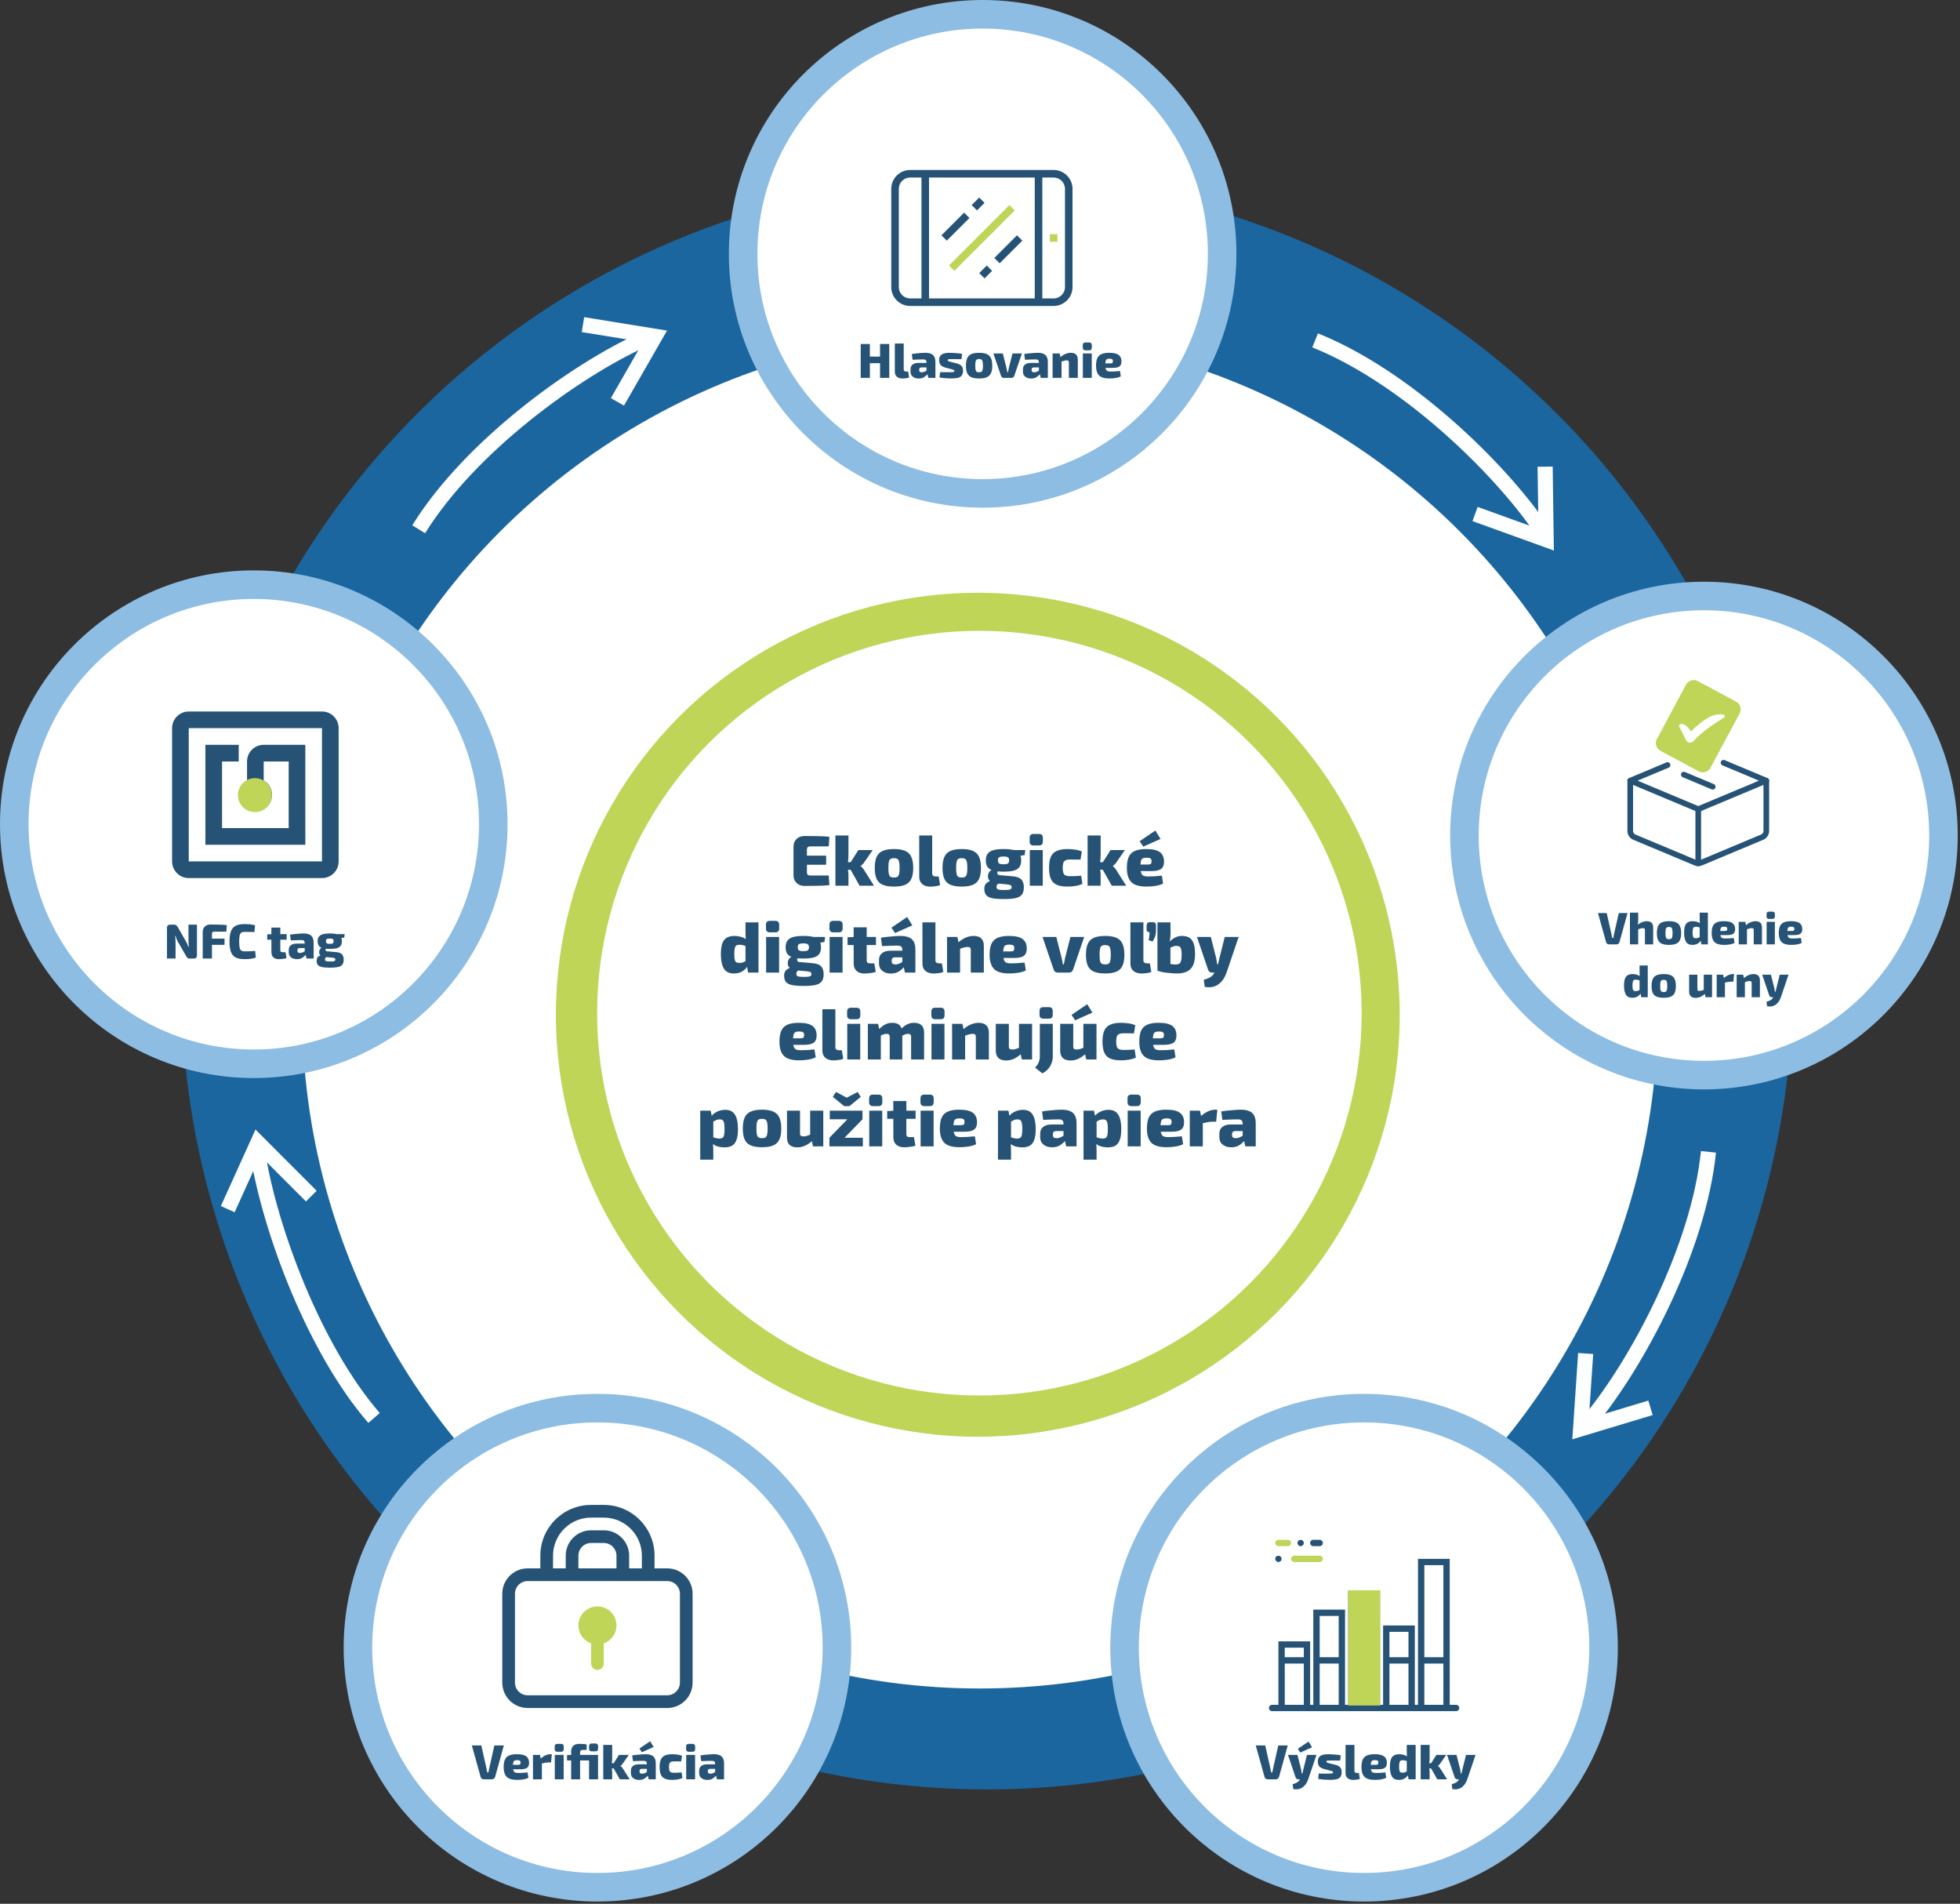 <svg width="519" height="504" viewBox="0 0 519 504" fill="none" xmlns="http://www.w3.org/2000/svg">
<rect x="0" y="0" width="519" height="504" fill="#333333" stroke="none"/>
<circle cx="261.36" cy="260.36" r="213.36" fill="#1B669F"/>
<circle cx="259.5" cy="267.5" r="179.5" fill="white"/>
<circle cx="258.92" cy="268.64" r="111.72" fill="#BED558"/>
<circle cx="259.34" cy="268.22" r="101.22" fill="white"/>
<circle cx="158.2" cy="436.2" r="67.2" fill="#8DBDE2"/>
<circle cx="158.2" cy="436.2" r="59.64" fill="white"/>
<path d="M133.416 462.07L131.115 470.377C131.063 470.576 130.959 470.737 130.803 470.858C130.656 470.979 130.478 471.04 130.27 471.04H128.099C127.882 471.04 127.696 470.979 127.54 470.858C127.393 470.737 127.297 470.576 127.254 470.377L124.94 462.07H127.449L128.827 468.193C128.862 468.358 128.892 468.531 128.918 468.713C128.953 468.886 128.987 469.051 129.022 469.207H129.334C129.36 469.051 129.39 468.886 129.425 468.713C129.46 468.531 129.494 468.358 129.529 468.193L130.907 462.07H133.416ZM136.876 464.397C138.037 464.397 138.865 464.588 139.359 464.969C139.853 465.35 140.1 465.914 140.1 466.659C140.109 467.257 139.944 467.695 139.606 467.972C139.268 468.249 138.67 468.388 137.812 468.388H135.875C135.936 468.761 136.061 469.016 136.252 469.155C136.451 469.294 136.759 469.363 137.175 469.363C137.452 469.363 137.816 469.354 138.267 469.337C138.726 469.311 139.207 469.272 139.71 469.22L139.931 470.65C139.506 470.858 139.03 471.001 138.501 471.079C137.981 471.157 137.452 471.196 136.915 471.196C135.615 471.196 134.696 470.923 134.159 470.377C133.63 469.822 133.366 468.977 133.366 467.842C133.366 466.993 133.479 466.317 133.704 465.814C133.938 465.311 134.311 464.952 134.822 464.735C135.342 464.51 136.027 464.397 136.876 464.397ZM136.954 465.97C136.685 465.97 136.473 466 136.317 466.061C136.161 466.113 136.044 466.23 135.966 466.412C135.897 466.585 135.853 466.85 135.836 467.205H137.149C137.444 467.205 137.63 467.162 137.708 467.075C137.795 466.988 137.838 466.832 137.838 466.607C137.838 466.356 137.769 466.187 137.63 466.1C137.491 466.013 137.266 465.97 136.954 465.97ZM142.975 464.579L143.183 465.541C143.607 465.16 144.036 464.874 144.47 464.683C144.912 464.492 145.341 464.397 145.757 464.397H146.121L145.913 466.568H145.289C145.046 466.568 144.786 466.59 144.509 466.633C144.24 466.676 143.902 466.746 143.495 466.841V471.04H141.129V464.579H142.975ZM148.583 461.667C149.043 461.667 149.272 461.901 149.272 462.369V463.045C149.272 463.513 149.043 463.747 148.583 463.747H147.569C147.11 463.747 146.88 463.513 146.88 463.045V462.369C146.88 461.901 147.11 461.667 147.569 461.667H148.583ZM149.259 464.579V471.04H146.906V464.579H149.259ZM157.671 461.563C158.139 461.563 158.373 461.797 158.373 462.265V462.941C158.373 463.409 158.139 463.643 157.671 463.643H156.683C156.215 463.643 155.981 463.409 155.981 462.941V462.265C155.981 461.797 156.215 461.563 156.683 461.563H157.671ZM153.485 461.654C153.719 461.654 154.018 461.667 154.382 461.693C154.746 461.71 155.066 461.749 155.344 461.81V463.266H154.33C154.052 463.266 153.862 463.327 153.758 463.448C153.654 463.561 153.602 463.764 153.602 464.059V464.579H158.36V471.04H155.981V466.048H153.602V471.04H151.236V466.048H150.144V464.644L151.236 464.579V463.734C151.236 463.119 151.4 462.62 151.73 462.239C152.068 461.849 152.653 461.654 153.485 461.654ZM162.106 461.94V465.554C162.106 465.97 162.071 466.377 162.002 466.776H162.509L163.9 464.579H166.5L164.992 466.75C164.905 466.906 164.793 467.049 164.654 467.179C164.515 467.309 164.403 467.4 164.316 467.452V467.504C164.403 467.556 164.515 467.66 164.654 467.816C164.793 467.972 164.905 468.128 164.992 468.284L166.734 471.04H164.121L162.496 468.154H162.015C162.041 468.319 162.063 468.483 162.08 468.648C162.097 468.813 162.106 468.969 162.106 469.116V471.04H159.74V461.94H162.106ZM170.945 464.397C171.526 464.397 172.016 464.475 172.414 464.631C172.822 464.787 173.129 465.047 173.337 465.411C173.545 465.775 173.649 466.278 173.649 466.919V471.04H171.764L171.543 470.078C171.309 470.355 171.002 470.615 170.62 470.858C170.248 471.092 169.78 471.209 169.216 471.209C168.818 471.209 168.454 471.14 168.124 471.001C167.804 470.862 167.544 470.659 167.344 470.39C167.154 470.121 167.058 469.783 167.058 469.376V468.726C167.058 468.206 167.24 467.803 167.604 467.517C167.968 467.222 168.471 467.075 169.112 467.075H171.283V466.906C171.275 466.637 171.205 466.447 171.075 466.334C170.954 466.213 170.729 466.152 170.399 466.152C170.061 466.152 169.645 466.161 169.151 466.178C168.657 466.187 168.142 466.208 167.604 466.243L167.396 464.722C167.717 464.661 168.09 464.609 168.514 464.566C168.948 464.514 169.381 464.475 169.814 464.449C170.248 464.414 170.625 464.397 170.945 464.397ZM169.359 469.038C169.359 469.385 169.576 469.558 170.009 469.558C170.2 469.567 170.404 469.532 170.62 469.454C170.846 469.367 171.067 469.255 171.283 469.116V468.271H169.931C169.732 468.28 169.585 468.332 169.489 468.427C169.403 468.514 169.359 468.635 169.359 468.791V469.038ZM172.154 460.965L173.09 462.486L169.97 463.877L169.307 462.902L172.154 460.965ZM178.044 464.397C178.417 464.397 178.841 464.427 179.318 464.488C179.803 464.549 180.232 464.666 180.605 464.839L180.371 466.308C179.591 466.299 178.95 466.295 178.447 466.295C177.953 466.295 177.611 466.399 177.42 466.607C177.238 466.806 177.147 467.205 177.147 467.803C177.147 468.401 177.238 468.804 177.42 469.012C177.611 469.211 177.953 469.311 178.447 469.311C178.664 469.311 178.958 469.307 179.331 469.298C179.712 469.289 180.098 469.263 180.488 469.22L180.709 470.702C180.336 470.884 179.912 471.01 179.435 471.079C178.967 471.157 178.495 471.196 178.018 471.196C177.203 471.196 176.549 471.088 176.055 470.871C175.561 470.646 175.206 470.286 174.989 469.792C174.772 469.298 174.664 468.635 174.664 467.803C174.664 466.971 174.772 466.308 174.989 465.814C175.214 465.311 175.574 464.952 176.068 464.735C176.562 464.51 177.221 464.397 178.044 464.397ZM183.381 461.667C183.84 461.667 184.07 461.901 184.07 462.369V463.045C184.07 463.513 183.84 463.747 183.381 463.747H182.367C181.908 463.747 181.678 463.513 181.678 463.045V462.369C181.678 461.901 181.908 461.667 182.367 461.667H183.381ZM184.057 464.579V471.04H181.704V464.579H184.057ZM189.023 464.397C189.604 464.397 190.094 464.475 190.492 464.631C190.9 464.787 191.207 465.047 191.415 465.411C191.623 465.775 191.727 466.278 191.727 466.919V471.04H189.842L189.621 470.078C189.387 470.355 189.08 470.615 188.698 470.858C188.326 471.092 187.858 471.209 187.294 471.209C186.896 471.209 186.532 471.14 186.202 471.001C185.882 470.862 185.622 470.659 185.422 470.39C185.232 470.121 185.136 469.783 185.136 469.376V468.726C185.136 468.206 185.318 467.803 185.682 467.517C186.046 467.222 186.549 467.075 187.19 467.075H189.361V466.906C189.353 466.637 189.283 466.447 189.153 466.334C189.032 466.213 188.807 466.152 188.477 466.152C188.139 466.152 187.723 466.161 187.229 466.178C186.735 466.187 186.22 466.208 185.682 466.243L185.474 464.722C185.795 464.661 186.168 464.609 186.592 464.566C187.026 464.514 187.459 464.475 187.892 464.449C188.326 464.414 188.703 464.397 189.023 464.397ZM187.437 469.038C187.437 469.385 187.654 469.558 188.087 469.558C188.278 469.567 188.482 469.532 188.698 469.454C188.924 469.367 189.145 469.255 189.361 469.116V468.271H188.009C187.81 468.28 187.663 468.332 187.567 468.427C187.481 468.514 187.437 468.635 187.437 468.791V469.038Z" fill="#265375"/>
<g clip-path="url(#clip0_47:21)">
<path d="M158.2 425.28C155.418 425.28 153.16 427.536 153.16 430.32C153.16 432.512 154.568 434.358 156.52 435.052V440.4C156.52 441.329 157.272 442.08 158.2 442.08C159.129 442.08 159.88 441.329 159.88 440.4V435.052C161.832 434.358 163.24 432.512 163.24 430.32C163.24 427.536 160.983 425.28 158.2 425.28Z" fill="#BED558"/>
<path d="M176.68 415.2H173.32V411.84C173.32 404.418 167.302 398.4 159.88 398.4H156.52C149.098 398.4 143.08 404.418 143.08 411.84V415.2H139.72C136.009 415.2 133 418.209 133 421.92V445.44C133 449.153 136.009 452.16 139.72 452.16H176.68C180.391 452.16 183.4 449.153 183.4 445.44V421.92C183.4 418.209 180.391 415.2 176.68 415.2ZM146.44 411.84C146.44 406.282 150.962 401.76 156.52 401.76H159.88C165.438 401.76 169.96 406.282 169.96 411.84V415.2H166.6V411.84C166.6 408.134 163.584 405.12 159.88 405.12H156.52C152.816 405.12 149.8 408.134 149.8 411.84V415.2H146.44V411.84ZM163.24 415.2H153.16V411.84C153.16 409.985 154.663 408.48 156.52 408.48H159.88C161.737 408.48 163.24 409.985 163.24 411.84V415.2ZM180.04 445.44C180.04 447.292 178.534 448.8 176.68 448.8H139.72C137.866 448.8 136.36 447.292 136.36 445.44V421.92C136.36 420.068 137.866 418.56 139.72 418.56H176.68C178.534 418.56 180.04 420.068 180.04 421.92V445.44Z" fill="#265375"/>
</g>
<circle cx="67.2" cy="218.2" r="67.2" fill="#8DBDE2"/>
<circle cx="67.2" cy="218.2" r="59.64" fill="white"/>
<path d="M52.154 244.79V252.902C52.154 253.474 51.873 253.76 51.309 253.76H50.217C49.957 253.76 49.762 253.699 49.632 253.578C49.511 253.457 49.385 253.279 49.255 253.045L47.058 249.223C46.946 249.015 46.837 248.785 46.733 248.534C46.638 248.274 46.556 248.018 46.486 247.767H46.369C46.404 248.018 46.43 248.278 46.447 248.547C46.473 248.807 46.486 249.058 46.486 249.301V253.76H44.211V245.648C44.211 245.076 44.497 244.79 45.069 244.79H46.148C46.4 244.79 46.586 244.851 46.707 244.972C46.837 245.093 46.971 245.271 47.11 245.505L49.216 249.184C49.337 249.392 49.455 249.626 49.567 249.886C49.68 250.137 49.788 250.397 49.892 250.666H50.009C49.983 250.397 49.962 250.137 49.944 249.886C49.927 249.626 49.918 249.362 49.918 249.093L49.905 244.79H52.154ZM55.722 244.751C56.199 244.751 56.693 244.755 57.204 244.764C57.724 244.764 58.227 244.777 58.712 244.803C59.198 244.82 59.644 244.855 60.051 244.907L59.934 246.636H56.749C56.333 246.636 56.125 246.822 56.125 247.195V248.482H59.453V250.133H56.125V253.76H53.681V246.688C53.681 246.107 53.868 245.639 54.24 245.284C54.622 244.929 55.116 244.751 55.722 244.751ZM64.711 244.634C65.162 244.634 65.543 244.647 65.855 244.673C66.176 244.69 66.466 244.725 66.726 244.777C66.986 244.82 67.259 244.881 67.545 244.959L67.363 246.753C67.069 246.744 66.796 246.736 66.544 246.727C66.293 246.718 66.024 246.714 65.738 246.714C65.452 246.705 65.11 246.701 64.711 246.701C64.347 246.701 64.066 246.775 63.866 246.922C63.667 247.069 63.528 247.329 63.45 247.702C63.372 248.075 63.333 248.599 63.333 249.275C63.333 249.951 63.372 250.475 63.45 250.848C63.528 251.221 63.667 251.481 63.866 251.628C64.066 251.775 64.347 251.849 64.711 251.849C65.344 251.849 65.868 251.845 66.284 251.836C66.709 251.819 67.133 251.784 67.558 251.732L67.74 253.513C67.307 253.66 66.861 253.764 66.401 253.825C65.951 253.886 65.387 253.916 64.711 253.916C63.749 253.916 62.978 253.769 62.397 253.474C61.825 253.171 61.409 252.681 61.149 252.005C60.898 251.329 60.772 250.419 60.772 249.275C60.772 248.131 60.898 247.221 61.149 246.545C61.409 245.869 61.825 245.384 62.397 245.089C62.978 244.786 63.749 244.634 64.711 244.634ZM75.904 247.299V248.768H74.227V251.537C74.227 251.736 74.274 251.879 74.37 251.966C74.465 252.044 74.625 252.083 74.851 252.083H75.605L75.865 253.63C75.691 253.699 75.479 253.756 75.228 253.799C74.985 253.842 74.738 253.873 74.487 253.89C74.235 253.916 74.019 253.929 73.837 253.929C73.23 253.929 72.749 253.773 72.394 253.461C72.047 253.14 71.874 252.698 71.874 252.135L71.861 248.768H70.756V247.364L71.861 247.312V245.557H74.227V247.299H75.904ZM80.347 247.117C80.928 247.117 81.418 247.195 81.816 247.351C82.224 247.507 82.531 247.767 82.739 248.131C82.947 248.495 83.051 248.998 83.051 249.639V253.76H81.166L80.945 252.798C80.711 253.075 80.403 253.335 80.022 253.578C79.65 253.812 79.181 253.929 78.618 253.929C78.219 253.929 77.856 253.86 77.526 253.721C77.206 253.582 76.945 253.379 76.746 253.11C76.555 252.841 76.46 252.503 76.46 252.096V251.446C76.46 250.926 76.642 250.523 77.006 250.237C77.37 249.942 77.873 249.795 78.514 249.795H80.685V249.626C80.677 249.357 80.607 249.167 80.477 249.054C80.356 248.933 80.13 248.872 79.801 248.872C79.463 248.872 79.047 248.881 78.553 248.898C78.059 248.907 77.543 248.928 77.006 248.963L76.798 247.442C77.119 247.381 77.492 247.329 77.916 247.286C78.35 247.234 78.783 247.195 79.216 247.169C79.65 247.134 80.026 247.117 80.347 247.117ZM78.761 251.758C78.761 252.105 78.978 252.278 79.411 252.278C79.602 252.287 79.805 252.252 80.022 252.174C80.248 252.087 80.469 251.975 80.685 251.836V250.991H79.333C79.134 251 78.987 251.052 78.891 251.147C78.805 251.234 78.761 251.355 78.761 251.511V251.758ZM87.342 247.117C88.079 247.117 88.672 247.178 89.123 247.299H91.268L91.151 248.209L90.41 248.326C90.488 248.56 90.527 248.842 90.527 249.171C90.527 249.665 90.423 250.064 90.215 250.367C90.016 250.662 89.682 250.878 89.214 251.017C88.746 251.147 88.118 251.212 87.329 251.212C86.939 251.212 86.588 251.195 86.276 251.16C86.198 251.281 86.181 251.424 86.224 251.589C86.267 251.745 86.415 251.832 86.666 251.849L89.032 252.057C89.743 252.118 90.25 252.308 90.553 252.629C90.856 252.95 91.008 253.422 91.008 254.046C91.008 254.627 90.887 255.069 90.644 255.372C90.401 255.684 90.016 255.896 89.487 256.009C88.958 256.122 88.269 256.178 87.42 256.178C86.449 256.178 85.704 256.117 85.184 255.996C84.673 255.875 84.322 255.675 84.131 255.398C83.94 255.129 83.845 254.765 83.845 254.306C83.845 253.994 83.914 253.725 84.053 253.5C84.2 253.275 84.469 253.08 84.859 252.915C84.66 252.716 84.543 252.482 84.508 252.213C84.482 251.944 84.525 251.689 84.638 251.446C84.751 251.203 84.924 251.026 85.158 250.913C84.785 250.757 84.517 250.536 84.352 250.25C84.196 249.964 84.118 249.604 84.118 249.171C84.118 248.677 84.222 248.283 84.43 247.988C84.647 247.685 84.989 247.464 85.457 247.325C85.925 247.186 86.553 247.117 87.342 247.117ZM87.329 248.469C86.939 248.469 86.67 248.517 86.523 248.612C86.384 248.707 86.315 248.894 86.315 249.171C86.315 249.44 86.384 249.626 86.523 249.73C86.67 249.825 86.939 249.873 87.329 249.873C87.719 249.873 87.983 249.825 88.122 249.73C88.269 249.626 88.343 249.44 88.343 249.171C88.343 248.894 88.269 248.707 88.122 248.612C87.983 248.517 87.719 248.469 87.329 248.469ZM86.055 253.968C86.055 254.202 86.146 254.354 86.328 254.423C86.51 254.501 86.861 254.54 87.381 254.54C87.944 254.54 88.321 254.505 88.512 254.436C88.703 254.367 88.798 254.228 88.798 254.02C88.798 253.821 88.716 253.695 88.551 253.643C88.395 253.582 88.131 253.535 87.758 253.5L86.393 253.383C86.272 253.47 86.185 253.556 86.133 253.643C86.081 253.721 86.055 253.829 86.055 253.968Z" fill="#265375"/>
<g clip-path="url(#clip1_47:21)">
<path d="M85.26 188.358H49.98C47.543 188.358 45.57 190.331 45.57 192.768V228.048C45.57 230.484 47.543 232.458 49.98 232.458H85.26C87.696 232.458 89.67 230.484 89.67 228.048V192.768C89.67 190.331 87.696 188.358 85.26 188.358ZM85.26 228.048H49.98V192.768H85.26V228.048ZM80.85 197.178H69.825C67.388 197.178 65.415 199.151 65.415 201.588V206.604C64.103 207.365 63.21 208.776 63.21 210.408C63.21 212.844 65.183 214.818 67.62 214.818C70.056 214.818 72.03 212.844 72.03 210.408C72.03 208.776 71.137 207.376 69.825 206.604V201.588H76.44V219.228H58.8V201.588H63.21V197.178H54.39V223.638H80.85V197.178Z" fill="#265375"/>
<circle cx="67.5" cy="210.5" r="4.5" fill="#BED558"/>
</g>
<circle cx="260.2" cy="67.2" r="67.2" fill="#8DBDE2"/>
<circle cx="260.2" cy="67.2" r="59.64" fill="white"/>
<path d="M230.341 91.07V94.398H233.032V91.07H235.476V100.04H233.032V96.153H230.341V100.04H227.91V91.07H230.341ZM239.3 90.94V97.817C239.3 98.181 239.529 98.363 239.989 98.363H240.47L240.73 99.91C240.617 99.979 240.452 100.036 240.236 100.079C240.019 100.122 239.794 100.153 239.56 100.17C239.334 100.196 239.148 100.209 239.001 100.209C238.359 100.209 237.857 100.053 237.493 99.741C237.129 99.429 236.947 98.991 236.947 98.428V90.94H239.3ZM244.991 93.397C245.571 93.397 246.061 93.475 246.46 93.631C246.867 93.787 247.175 94.047 247.383 94.411C247.591 94.775 247.695 95.278 247.695 95.919V100.04H245.81L245.589 99.078C245.355 99.355 245.047 99.615 244.666 99.858C244.293 100.092 243.825 100.209 243.262 100.209C242.863 100.209 242.499 100.14 242.17 100.001C241.849 99.862 241.589 99.659 241.39 99.39C241.199 99.121 241.104 98.783 241.104 98.376V97.726C241.104 97.206 241.286 96.803 241.65 96.517C242.014 96.222 242.516 96.075 243.158 96.075H245.329V95.906C245.32 95.637 245.251 95.447 245.121 95.334C244.999 95.213 244.774 95.152 244.445 95.152C244.107 95.152 243.691 95.161 243.197 95.178C242.703 95.187 242.187 95.208 241.65 95.243L241.442 93.722C241.762 93.661 242.135 93.609 242.56 93.566C242.993 93.514 243.426 93.475 243.86 93.449C244.293 93.414 244.67 93.397 244.991 93.397ZM243.405 98.038C243.405 98.385 243.621 98.558 244.055 98.558C244.245 98.567 244.449 98.532 244.666 98.454C244.891 98.367 245.112 98.255 245.329 98.116V97.271H243.977C243.777 97.28 243.63 97.332 243.535 97.427C243.448 97.514 243.405 97.635 243.405 97.791V98.038ZM251.569 93.397C251.907 93.406 252.267 93.423 252.648 93.449C253.038 93.466 253.42 93.497 253.792 93.54C254.165 93.575 254.486 93.618 254.754 93.67L254.598 95.074C254.174 95.074 253.745 95.074 253.311 95.074C252.887 95.065 252.475 95.061 252.076 95.061C251.608 95.061 251.305 95.074 251.166 95.1C251.036 95.126 250.971 95.213 250.971 95.36C250.971 95.49 251.028 95.577 251.14 95.62C251.253 95.663 251.461 95.728 251.764 95.815L253.35 96.205C253.905 96.352 254.317 96.569 254.585 96.855C254.863 97.132 255.001 97.553 255.001 98.116C255.001 98.653 254.897 99.074 254.689 99.377C254.481 99.68 254.152 99.893 253.701 100.014C253.259 100.127 252.679 100.183 251.959 100.183C251.665 100.183 251.227 100.17 250.646 100.144C250.074 100.118 249.455 100.049 248.787 99.936L248.93 98.519C249.13 98.528 249.446 98.532 249.879 98.532C250.321 98.532 250.768 98.532 251.218 98.532C251.643 98.532 251.964 98.528 252.18 98.519C252.397 98.502 252.54 98.467 252.609 98.415C252.687 98.363 252.726 98.285 252.726 98.181C252.726 98.051 252.661 97.964 252.531 97.921C252.401 97.869 252.172 97.8 251.842 97.713L250.321 97.31C249.879 97.189 249.537 97.033 249.294 96.842C249.06 96.651 248.9 96.426 248.813 96.166C248.727 95.906 248.683 95.607 248.683 95.269C248.683 94.645 248.896 94.177 249.32 93.865C249.745 93.553 250.495 93.397 251.569 93.397ZM259.265 93.397C260.114 93.397 260.79 93.51 261.293 93.735C261.804 93.952 262.172 94.311 262.398 94.814C262.632 95.317 262.749 95.984 262.749 96.816C262.749 97.648 262.632 98.311 262.398 98.805C262.172 99.299 261.804 99.654 261.293 99.871C260.79 100.088 260.114 100.196 259.265 100.196C258.415 100.196 257.735 100.088 257.224 99.871C256.712 99.654 256.344 99.299 256.119 98.805C255.893 98.311 255.781 97.648 255.781 96.816C255.781 95.984 255.893 95.317 256.119 94.814C256.344 94.311 256.712 93.952 257.224 93.735C257.735 93.51 258.415 93.397 259.265 93.397ZM259.265 95.048C258.996 95.048 258.788 95.096 258.641 95.191C258.493 95.278 258.389 95.451 258.329 95.711C258.277 95.962 258.251 96.331 258.251 96.816C258.251 97.293 258.277 97.657 258.329 97.908C258.389 98.159 258.493 98.333 258.641 98.428C258.788 98.515 258.996 98.558 259.265 98.558C259.533 98.558 259.737 98.515 259.876 98.428C260.023 98.333 260.127 98.159 260.188 97.908C260.248 97.657 260.279 97.293 260.279 96.816C260.279 96.331 260.248 95.962 260.188 95.711C260.127 95.451 260.023 95.278 259.876 95.191C259.737 95.096 259.533 95.048 259.265 95.048ZM270.599 93.579L268.584 99.481C268.532 99.654 268.436 99.793 268.298 99.897C268.168 99.992 268.012 100.04 267.83 100.04H265.802C265.62 100.04 265.464 99.992 265.334 99.897C265.204 99.793 265.113 99.654 265.061 99.481L263.046 93.579H265.542L266.504 97.362C266.556 97.553 266.599 97.752 266.634 97.96C266.668 98.159 266.703 98.359 266.738 98.558H266.907C266.941 98.359 266.98 98.159 267.024 97.96C267.067 97.752 267.106 97.553 267.141 97.362L268.103 93.579H270.599ZM274.761 93.397C275.342 93.397 275.831 93.475 276.23 93.631C276.637 93.787 276.945 94.047 277.153 94.411C277.361 94.775 277.465 95.278 277.465 95.919V100.04H275.58L275.359 99.078C275.125 99.355 274.817 99.615 274.436 99.858C274.063 100.092 273.595 100.209 273.032 100.209C272.633 100.209 272.269 100.14 271.94 100.001C271.619 99.862 271.359 99.659 271.16 99.39C270.969 99.121 270.874 98.783 270.874 98.376V97.726C270.874 97.206 271.056 96.803 271.42 96.517C271.784 96.222 272.287 96.075 272.928 96.075H275.099V95.906C275.09 95.637 275.021 95.447 274.891 95.334C274.77 95.213 274.544 95.152 274.215 95.152C273.877 95.152 273.461 95.161 272.967 95.178C272.473 95.187 271.957 95.208 271.42 95.243L271.212 93.722C271.533 93.661 271.905 93.609 272.33 93.566C272.763 93.514 273.197 93.475 273.63 93.449C274.063 93.414 274.44 93.397 274.761 93.397ZM273.175 98.038C273.175 98.385 273.392 98.558 273.825 98.558C274.016 98.567 274.219 98.532 274.436 98.454C274.661 98.367 274.882 98.255 275.099 98.116V97.271H273.747C273.548 97.28 273.4 97.332 273.305 97.427C273.218 97.514 273.175 97.635 273.175 97.791V98.038ZM280.599 93.579L280.807 94.541C281.24 94.16 281.691 93.874 282.159 93.683C282.627 93.492 283.082 93.397 283.524 93.397C284.772 93.397 285.396 93.999 285.396 95.204V100.04H283.03V95.945C283.03 95.737 282.986 95.594 282.9 95.516C282.813 95.438 282.67 95.399 282.471 95.399C282.271 95.399 282.068 95.425 281.86 95.477C281.652 95.52 281.396 95.603 281.093 95.724V100.04H278.727V93.579H280.599ZM288.416 90.667C288.875 90.667 289.105 90.901 289.105 91.369V92.045C289.105 92.513 288.875 92.747 288.416 92.747H287.402C286.942 92.747 286.713 92.513 286.713 92.045V91.369C286.713 90.901 286.942 90.667 287.402 90.667H288.416ZM289.092 93.579V100.04H286.739V93.579H289.092ZM293.733 93.397C294.894 93.397 295.722 93.588 296.216 93.969C296.71 94.35 296.957 94.914 296.957 95.659C296.966 96.257 296.801 96.695 296.463 96.972C296.125 97.249 295.527 97.388 294.669 97.388H292.732C292.793 97.761 292.918 98.016 293.109 98.155C293.308 98.294 293.616 98.363 294.032 98.363C294.309 98.363 294.673 98.354 295.124 98.337C295.583 98.311 296.064 98.272 296.567 98.22L296.788 99.65C296.363 99.858 295.887 100.001 295.358 100.079C294.838 100.157 294.309 100.196 293.772 100.196C292.472 100.196 291.553 99.923 291.016 99.377C290.487 98.822 290.223 97.977 290.223 96.842C290.223 95.993 290.336 95.317 290.561 94.814C290.795 94.311 291.168 93.952 291.679 93.735C292.199 93.51 292.884 93.397 293.733 93.397ZM293.811 94.97C293.542 94.97 293.33 95 293.174 95.061C293.018 95.113 292.901 95.23 292.823 95.412C292.754 95.585 292.71 95.85 292.693 96.205H294.006C294.301 96.205 294.487 96.162 294.565 96.075C294.652 95.988 294.695 95.832 294.695 95.607C294.695 95.356 294.626 95.187 294.487 95.1C294.348 95.013 294.123 94.97 293.811 94.97Z" fill="#265375"/>
<path d="M279 44.999H241C238.243 44.999 236 47.242 236 49.999V75.999C236 78.757 238.243 80.999 241 80.999H279C281.757 80.999 284 78.757 284 75.999V49.999C284 47.242 281.757 44.999 279 44.999ZM274 46.999V78.999H246V46.999H274ZM238 75.999V49.999C238 48.346 239.346 46.999 241 46.999H244V78.999H241C239.346 78.999 238 77.653 238 75.999ZM282 75.999C282 77.653 280.654 78.999 279 78.999H276V46.999H279C280.654 46.999 282 48.346 282 49.999V75.999Z" fill="#265375"/>
<path d="M280 61.999H278V63.999H280V61.999Z" fill="#BED558"/>
<path d="M255.292 56.293L249.292 62.293L250.707 63.707L256.706 57.707L255.292 56.293Z" fill="#265375"/>
<path d="M259.292 52.293L257.293 54.292L258.707 55.707L260.707 53.707L259.292 52.293Z" fill="#265375"/>
<path d="M269.292 62.293L263.292 68.293L264.706 69.707L270.706 63.707L269.292 62.293Z" fill="#265375"/>
<path d="M261.292 70.292L259.293 72.292L260.707 73.706L262.706 71.707L261.292 70.292Z" fill="#265375"/>
<path d="M267.292 54.293L251.292 70.293L252.707 71.707L268.706 55.707L267.292 54.293Z" fill="#BED558"/>
<circle cx="451.2" cy="221.2" r="67.2" fill="#8DBDE2"/>
<circle cx="451.2" cy="221.2" r="59.64" fill="white"/>
<path d="M430.962 241.72L428.838 249.388C428.79 249.572 428.694 249.72 428.55 249.832C428.414 249.944 428.25 250 428.058 250H426.054C425.854 250 425.682 249.944 425.538 249.832C425.402 249.72 425.314 249.572 425.274 249.388L423.138 241.72H425.454L426.726 247.372C426.758 247.524 426.786 247.684 426.81 247.852C426.842 248.012 426.874 248.164 426.906 248.308H427.194C427.218 248.164 427.246 248.012 427.278 247.852C427.31 247.684 427.342 247.524 427.374 247.372L428.646 241.72H430.962ZM436.029 243.868C437.181 243.868 437.757 244.424 437.757 245.536V250H435.573V246.22C435.573 246.028 435.533 245.896 435.453 245.824C435.373 245.752 435.241 245.716 435.057 245.716C434.873 245.716 434.685 245.74 434.493 245.788C434.301 245.828 434.065 245.904 433.785 246.016V250H431.601V241.6H433.785L433.797 243.508C433.797 243.74 433.785 243.968 433.761 244.192C433.737 244.416 433.709 244.62 433.677 244.804C434.061 244.492 434.453 244.26 434.853 244.108C435.253 243.948 435.645 243.868 436.029 243.868ZM441.949 243.868C442.733 243.868 443.357 243.972 443.821 244.18C444.293 244.38 444.633 244.712 444.841 245.176C445.057 245.64 445.165 246.256 445.165 247.024C445.165 247.792 445.057 248.404 444.841 248.86C444.633 249.316 444.293 249.644 443.821 249.844C443.357 250.044 442.733 250.144 441.949 250.144C441.165 250.144 440.537 250.044 440.065 249.844C439.593 249.644 439.253 249.316 439.045 248.86C438.837 248.404 438.733 247.792 438.733 247.024C438.733 246.256 438.837 245.64 439.045 245.176C439.253 244.712 439.593 244.38 440.065 244.18C440.537 243.972 441.165 243.868 441.949 243.868ZM441.949 245.392C441.701 245.392 441.509 245.436 441.373 245.524C441.237 245.604 441.141 245.764 441.085 246.004C441.037 246.236 441.013 246.576 441.013 247.024C441.013 247.464 441.037 247.8 441.085 248.032C441.141 248.264 441.237 248.424 441.373 248.512C441.509 248.592 441.701 248.632 441.949 248.632C442.197 248.632 442.385 248.592 442.513 248.512C442.649 248.424 442.745 248.264 442.801 248.032C442.857 247.8 442.885 247.464 442.885 247.024C442.885 246.576 442.857 246.236 442.801 246.004C442.745 245.764 442.649 245.604 442.513 245.524C442.385 245.436 442.197 245.392 441.949 245.392ZM448.22 243.868C448.572 243.868 448.908 243.912 449.228 244C449.556 244.08 449.848 244.212 450.104 244.396C450.096 244.188 450.088 243.976 450.08 243.76C450.072 243.544 450.068 243.328 450.068 243.112V241.6H452.24V250H450.512L450.332 249.04C450.124 249.36 449.84 249.624 449.48 249.832C449.12 250.04 448.66 250.144 448.1 250.144C447.324 250.144 446.772 249.868 446.444 249.316C446.116 248.764 445.952 247.976 445.952 246.952C445.952 246.152 446.036 245.528 446.204 245.08C446.38 244.632 446.636 244.32 446.972 244.144C447.308 243.96 447.724 243.868 448.22 243.868ZM448.196 246.94C448.196 247.356 448.224 247.668 448.28 247.876C448.336 248.076 448.424 248.212 448.544 248.284C448.664 248.348 448.82 248.38 449.012 248.38C449.244 248.38 449.436 248.356 449.588 248.308C449.74 248.252 449.9 248.176 450.068 248.08V245.548C449.908 245.492 449.752 245.444 449.6 245.404C449.448 245.364 449.264 245.344 449.048 245.344C448.848 245.344 448.684 245.38 448.556 245.452C448.428 245.524 448.336 245.676 448.28 245.908C448.224 246.132 448.196 246.476 448.196 246.94ZM456.48 243.868C457.552 243.868 458.316 244.044 458.772 244.396C459.228 244.748 459.456 245.268 459.456 245.956C459.464 246.508 459.312 246.912 459 247.168C458.688 247.424 458.136 247.552 457.344 247.552H455.556C455.612 247.896 455.728 248.132 455.904 248.26C456.088 248.388 456.372 248.452 456.756 248.452C457.012 248.452 457.348 248.444 457.764 248.428C458.188 248.404 458.632 248.368 459.096 248.32L459.3 249.64C458.908 249.832 458.468 249.964 457.98 250.036C457.5 250.108 457.012 250.144 456.516 250.144C455.316 250.144 454.468 249.892 453.972 249.388C453.484 248.876 453.24 248.096 453.24 247.048C453.24 246.264 453.344 245.64 453.552 245.176C453.768 244.712 454.112 244.38 454.584 244.18C455.064 243.972 455.696 243.868 456.48 243.868ZM456.552 245.32C456.304 245.32 456.108 245.348 455.964 245.404C455.82 245.452 455.712 245.56 455.64 245.728C455.576 245.888 455.536 246.132 455.52 246.46H456.732C457.004 246.46 457.176 246.42 457.248 246.34C457.328 246.26 457.368 246.116 457.368 245.908C457.368 245.676 457.304 245.52 457.176 245.44C457.048 245.36 456.84 245.32 456.552 245.32ZM462.134 244.036L462.326 244.924C462.726 244.572 463.142 244.308 463.574 244.132C464.006 243.956 464.426 243.868 464.834 243.868C465.986 243.868 466.562 244.424 466.562 245.536V250H464.378V246.22C464.378 246.028 464.338 245.896 464.258 245.824C464.178 245.752 464.046 245.716 463.862 245.716C463.678 245.716 463.49 245.74 463.298 245.788C463.106 245.828 462.87 245.904 462.59 246.016V250H460.406V244.036H462.134ZM469.35 241.348C469.774 241.348 469.986 241.564 469.986 241.996V242.62C469.986 243.052 469.774 243.268 469.35 243.268H468.414C467.99 243.268 467.778 243.052 467.778 242.62V241.996C467.778 241.564 467.99 241.348 468.414 241.348H469.35ZM469.974 244.036V250H467.802V244.036H469.974ZM474.258 243.868C475.33 243.868 476.094 244.044 476.55 244.396C477.006 244.748 477.234 245.268 477.234 245.956C477.242 246.508 477.09 246.912 476.778 247.168C476.466 247.424 475.914 247.552 475.122 247.552H473.334C473.39 247.896 473.506 248.132 473.682 248.26C473.866 248.388 474.15 248.452 474.534 248.452C474.79 248.452 475.126 248.444 475.542 248.428C475.966 248.404 476.41 248.368 476.874 248.32L477.078 249.64C476.686 249.832 476.246 249.964 475.758 250.036C475.278 250.108 474.79 250.144 474.294 250.144C473.094 250.144 472.246 249.892 471.75 249.388C471.262 248.876 471.018 248.096 471.018 247.048C471.018 246.264 471.122 245.64 471.33 245.176C471.546 244.712 471.89 244.38 472.362 244.18C472.842 243.972 473.474 243.868 474.258 243.868ZM474.33 245.32C474.082 245.32 473.886 245.348 473.742 245.404C473.598 245.452 473.49 245.56 473.418 245.728C473.354 245.888 473.314 246.132 473.298 246.46H474.51C474.782 246.46 474.954 246.42 475.026 246.34C475.106 246.26 475.146 246.116 475.146 245.908C475.146 245.676 475.082 245.52 474.954 245.44C474.826 245.36 474.618 245.32 474.33 245.32ZM432.3 257.868C432.652 257.868 432.988 257.912 433.308 258C433.636 258.08 433.928 258.212 434.184 258.396C434.176 258.188 434.168 257.976 434.16 257.76C434.152 257.544 434.148 257.328 434.148 257.112V255.6H436.32V264H434.592L434.412 263.04C434.204 263.36 433.92 263.624 433.56 263.832C433.2 264.04 432.74 264.144 432.18 264.144C431.404 264.144 430.852 263.868 430.524 263.316C430.196 262.764 430.032 261.976 430.032 260.952C430.032 260.152 430.116 259.528 430.284 259.08C430.46 258.632 430.716 258.32 431.052 258.144C431.388 257.96 431.804 257.868 432.3 257.868ZM432.276 260.94C432.276 261.356 432.304 261.668 432.36 261.876C432.416 262.076 432.504 262.212 432.624 262.284C432.744 262.348 432.9 262.38 433.092 262.38C433.324 262.38 433.516 262.356 433.668 262.308C433.82 262.252 433.98 262.176 434.148 262.08V259.548C433.988 259.492 433.832 259.444 433.68 259.404C433.528 259.364 433.344 259.344 433.128 259.344C432.928 259.344 432.764 259.38 432.636 259.452C432.508 259.524 432.416 259.676 432.36 259.908C432.304 260.132 432.276 260.476 432.276 260.94ZM440.548 257.868C441.332 257.868 441.956 257.972 442.42 258.18C442.892 258.38 443.232 258.712 443.44 259.176C443.656 259.64 443.764 260.256 443.764 261.024C443.764 261.792 443.656 262.404 443.44 262.86C443.232 263.316 442.892 263.644 442.42 263.844C441.956 264.044 441.332 264.144 440.548 264.144C439.764 264.144 439.136 264.044 438.664 263.844C438.192 263.644 437.852 263.316 437.644 262.86C437.436 262.404 437.332 261.792 437.332 261.024C437.332 260.256 437.436 259.64 437.644 259.176C437.852 258.712 438.192 258.38 438.664 258.18C439.136 257.972 439.764 257.868 440.548 257.868ZM440.548 259.392C440.3 259.392 440.108 259.436 439.972 259.524C439.836 259.604 439.74 259.764 439.684 260.004C439.636 260.236 439.612 260.576 439.612 261.024C439.612 261.464 439.636 261.8 439.684 262.032C439.74 262.264 439.836 262.424 439.972 262.512C440.108 262.592 440.3 262.632 440.548 262.632C440.796 262.632 440.984 262.592 441.112 262.512C441.248 262.424 441.344 262.264 441.4 262.032C441.456 261.8 441.484 261.464 441.484 261.024C441.484 260.576 441.456 260.236 441.4 260.004C441.344 259.764 441.248 259.604 441.112 259.524C440.984 259.436 440.796 259.392 440.548 259.392ZM449.458 258.036V261.816C449.45 262 449.49 262.132 449.578 262.212C449.666 262.292 449.81 262.332 450.01 262.332C450.178 262.332 450.346 262.312 450.514 262.272C450.69 262.224 450.902 262.148 451.15 262.044V258.036H453.346V264H451.63L451.438 263.136C451.038 263.48 450.638 263.74 450.238 263.916C449.846 264.084 449.438 264.168 449.014 264.168C447.854 264.168 447.274 263.612 447.274 262.5V258.036H449.458ZM456.28 258.036L456.472 258.924C456.864 258.572 457.26 258.308 457.66 258.132C458.068 257.956 458.464 257.868 458.848 257.868H459.184L458.992 259.872H458.416C458.192 259.872 457.952 259.892 457.696 259.932C457.448 259.972 457.136 260.036 456.76 260.124V264H454.576V258.036H456.28ZM461.589 258.036L461.781 258.924C462.181 258.572 462.597 258.308 463.029 258.132C463.461 257.956 463.881 257.868 464.289 257.868C465.441 257.868 466.017 258.424 466.017 259.536V264H463.833V260.22C463.833 260.028 463.793 259.896 463.713 259.824C463.633 259.752 463.501 259.716 463.317 259.716C463.133 259.716 462.945 259.74 462.753 259.788C462.561 259.828 462.325 259.904 462.045 260.016V264H459.861V258.036H461.589ZM468.937 258.036L469.837 261.588C469.869 261.756 469.897 261.928 469.921 262.104C469.953 262.272 469.981 262.444 470.005 262.62H470.125C470.181 262.444 470.229 262.264 470.269 262.08C470.309 261.888 470.345 261.724 470.377 261.588L471.265 258.036H473.593L471.589 263.94C471.485 264.252 471.341 264.572 471.157 264.9C470.973 265.228 470.733 265.52 470.437 265.776C470.149 266.04 469.797 266.232 469.381 266.352C468.965 266.472 468.477 266.484 467.917 266.388L467.761 265.188C468.233 265.076 468.609 264.928 468.889 264.744C469.169 264.568 469.389 264.32 469.549 264H469.165C468.997 264 468.849 263.956 468.721 263.868C468.601 263.772 468.517 263.644 468.469 263.484L466.621 258.036H468.937Z" fill="#265375"/>
<path d="M460.65 188.874C460.939 188.334 461.001 187.701 460.824 187.115C460.647 186.529 460.245 186.037 459.706 185.747L449.581 180.313C449.041 180.024 448.409 179.962 447.823 180.139C447.237 180.316 446.744 180.718 446.454 181.257L438.734 195.642C438.591 195.909 438.501 196.202 438.471 196.504C438.441 196.806 438.47 197.111 438.558 197.401C438.646 197.692 438.79 197.962 438.982 198.197C439.174 198.431 439.411 198.626 439.679 198.769L449.803 204.199C450.343 204.485 450.975 204.547 451.561 204.37C452.146 204.193 452.638 203.793 452.93 203.255L460.65 188.874ZM452.087 192.923C450.776 193.918 449.547 195.017 448.411 196.208C448.28 196.36 448.111 196.477 447.922 196.545C447.733 196.614 447.529 196.633 447.33 196.6C447.131 196.568 446.944 196.485 446.787 196.359C446.63 196.233 446.507 196.069 446.431 195.883C446.114 195.159 445.038 193.093 444.64 192.335C444.592 192.241 444.58 192.133 444.607 192.031C444.634 191.93 444.698 191.842 444.787 191.785C445.867 191.103 447.324 192.971 447.773 193.606C448.709 192.692 449.697 191.834 450.732 191.034C453.432 188.985 455.352 188.961 456.365 189.193C456.446 189.211 456.519 189.253 456.576 189.313C456.633 189.373 456.671 189.449 456.685 189.53C456.7 189.611 456.689 189.695 456.656 189.771C456.623 189.847 456.568 189.911 456.499 189.956C455.341 190.702 453.035 192.203 452.087 192.923Z" fill="#BED558"/>
<path d="M456.387 201.927L467.704 206.667L449.692 214.209L431.68 206.667L441.558 202.53" stroke="#265375" stroke-width="1.5" stroke-linecap="round" stroke-linejoin="round"/>
<path d="M453.517 208.268L445.868 205.065" stroke="#265375" stroke-width="1.5" stroke-linecap="round" stroke-linejoin="round"/>
<path d="M431.68 206.667V219.984C431.68 220.334 431.784 220.677 431.978 220.968C432.172 221.26 432.449 221.487 432.772 221.622L449.008 228.421C449.226 228.512 449.459 228.559 449.695 228.559C449.93 228.559 450.164 228.512 450.381 228.421L466.617 221.622C466.94 221.487 467.217 221.26 467.411 220.968C467.605 220.677 467.709 220.334 467.709 219.984V206.667" stroke="#265375" stroke-width="1.5" stroke-linecap="round" stroke-linejoin="round"/>
<path d="M449.692 214.209V228.559" stroke="#265375" stroke-width="1.5" stroke-linecap="round" stroke-linejoin="round"/>
<circle cx="361.2" cy="436.2" r="67.2" fill="#8DBDE2"/>
<circle cx="361.2" cy="436.2" r="59.64" fill="white"/>
<path d="M340.993 462.07L338.692 470.377C338.64 470.576 338.536 470.737 338.38 470.858C338.232 470.979 338.055 471.04 337.847 471.04H335.676C335.459 471.04 335.273 470.979 335.117 470.858C334.969 470.737 334.874 470.576 334.831 470.377L332.517 462.07H335.026L336.404 468.193C336.438 468.358 336.469 468.531 336.495 468.713C336.529 468.886 336.564 469.051 336.599 469.207H336.911C336.937 469.051 336.967 468.886 337.002 468.713C337.036 468.531 337.071 468.358 337.106 468.193L338.484 462.07H340.993ZM343.557 464.579L344.532 468.427C344.567 468.609 344.597 468.795 344.623 468.986C344.658 469.168 344.688 469.354 344.714 469.545H344.844C344.905 469.354 344.957 469.159 345 468.96C345.043 468.752 345.082 468.574 345.117 468.427L346.079 464.579H348.601L346.43 470.975C346.317 471.313 346.161 471.66 345.962 472.015C345.763 472.37 345.503 472.687 345.182 472.964C344.87 473.25 344.489 473.458 344.038 473.588C343.587 473.718 343.059 473.731 342.452 473.627L342.283 472.327C342.794 472.206 343.202 472.045 343.505 471.846C343.808 471.655 344.047 471.387 344.22 471.04H343.804C343.622 471.04 343.462 470.992 343.323 470.897C343.193 470.793 343.102 470.654 343.05 470.481L341.048 464.579H343.557ZM346.495 461.043L347.431 462.564L344.311 463.955L343.648 462.98L346.495 461.043ZM351.839 464.397C352.177 464.406 352.537 464.423 352.918 464.449C353.308 464.466 353.689 464.497 354.062 464.54C354.435 464.575 354.755 464.618 355.024 464.67L354.868 466.074C354.443 466.074 354.014 466.074 353.581 466.074C353.156 466.065 352.745 466.061 352.346 466.061C351.878 466.061 351.575 466.074 351.436 466.1C351.306 466.126 351.241 466.213 351.241 466.36C351.241 466.49 351.297 466.577 351.41 466.62C351.523 466.663 351.731 466.728 352.034 466.815L353.62 467.205C354.175 467.352 354.586 467.569 354.855 467.855C355.132 468.132 355.271 468.553 355.271 469.116C355.271 469.653 355.167 470.074 354.959 470.377C354.751 470.68 354.422 470.893 353.971 471.014C353.529 471.127 352.948 471.183 352.229 471.183C351.934 471.183 351.497 471.17 350.916 471.144C350.344 471.118 349.724 471.049 349.057 470.936L349.2 469.519C349.399 469.528 349.716 469.532 350.149 469.532C350.591 469.532 351.037 469.532 351.488 469.532C351.913 469.532 352.233 469.528 352.45 469.519C352.667 469.502 352.81 469.467 352.879 469.415C352.957 469.363 352.996 469.285 352.996 469.181C352.996 469.051 352.931 468.964 352.801 468.921C352.671 468.869 352.441 468.8 352.112 468.713L350.591 468.31C350.149 468.189 349.807 468.033 349.564 467.842C349.33 467.651 349.17 467.426 349.083 467.166C348.996 466.906 348.953 466.607 348.953 466.269C348.953 465.645 349.165 465.177 349.59 464.865C350.015 464.553 350.764 464.397 351.839 464.397ZM358.65 461.94V468.817C358.65 469.181 358.88 469.363 359.339 469.363H359.82L360.08 470.91C359.968 470.979 359.803 471.036 359.586 471.079C359.37 471.122 359.144 471.153 358.91 471.17C358.685 471.196 358.499 471.209 358.351 471.209C357.71 471.209 357.207 471.053 356.843 470.741C356.479 470.429 356.297 469.991 356.297 469.428V461.94H358.65ZM364.016 464.397C365.178 464.397 366.005 464.588 366.499 464.969C366.993 465.35 367.24 465.914 367.24 466.659C367.249 467.257 367.084 467.695 366.746 467.972C366.408 468.249 365.81 468.388 364.952 468.388H363.015C363.076 468.761 363.202 469.016 363.392 469.155C363.592 469.294 363.899 469.363 364.315 469.363C364.593 469.363 364.957 469.354 365.407 469.337C365.867 469.311 366.348 469.272 366.85 469.22L367.071 470.65C366.647 470.858 366.17 471.001 365.641 471.079C365.121 471.157 364.593 471.196 364.055 471.196C362.755 471.196 361.837 470.923 361.299 470.377C360.771 469.822 360.506 468.977 360.506 467.842C360.506 466.993 360.619 466.317 360.844 465.814C361.078 465.311 361.451 464.952 361.962 464.735C362.482 464.51 363.167 464.397 364.016 464.397ZM364.094 465.97C363.826 465.97 363.613 466 363.457 466.061C363.301 466.113 363.184 466.23 363.106 466.412C363.037 466.585 362.994 466.85 362.976 467.205H364.289C364.584 467.205 364.77 467.162 364.848 467.075C364.935 466.988 364.978 466.832 364.978 466.607C364.978 466.356 364.909 466.187 364.77 466.1C364.632 466.013 364.406 465.97 364.094 465.97ZM370.505 464.397C370.886 464.397 371.25 464.445 371.597 464.54C371.952 464.627 372.269 464.77 372.546 464.969C372.537 464.744 372.529 464.514 372.52 464.28C372.511 464.046 372.507 463.812 372.507 463.578V461.94H374.86V471.04H372.988L372.793 470C372.568 470.347 372.26 470.633 371.87 470.858C371.48 471.083 370.982 471.196 370.375 471.196C369.534 471.196 368.936 470.897 368.581 470.299C368.226 469.701 368.048 468.847 368.048 467.738C368.048 466.871 368.139 466.195 368.321 465.71C368.512 465.225 368.789 464.887 369.153 464.696C369.517 464.497 369.968 464.397 370.505 464.397ZM370.479 467.725C370.479 468.176 370.509 468.514 370.57 468.739C370.631 468.956 370.726 469.103 370.856 469.181C370.986 469.25 371.155 469.285 371.363 469.285C371.614 469.285 371.822 469.259 371.987 469.207C372.152 469.146 372.325 469.064 372.507 468.96V466.217C372.334 466.156 372.165 466.104 372 466.061C371.835 466.018 371.636 465.996 371.402 465.996C371.185 465.996 371.008 466.035 370.869 466.113C370.73 466.191 370.631 466.356 370.57 466.607C370.509 466.85 370.479 467.222 370.479 467.725ZM378.557 461.94V465.554C378.557 465.97 378.522 466.377 378.453 466.776H378.96L380.351 464.579H382.951L381.443 466.75C381.356 466.906 381.243 467.049 381.105 467.179C380.966 467.309 380.853 467.4 380.767 467.452V467.504C380.853 467.556 380.966 467.66 381.105 467.816C381.243 467.972 381.356 468.128 381.443 468.284L383.185 471.04H380.572L378.947 468.154H378.466C378.492 468.319 378.513 468.483 378.531 468.648C378.548 468.813 378.557 468.969 378.557 469.116V471.04H376.191V461.94H378.557ZM385.68 464.579L386.655 468.427C386.69 468.609 386.72 468.795 386.746 468.986C386.781 469.168 386.811 469.354 386.837 469.545H386.967C387.028 469.354 387.08 469.159 387.123 468.96C387.166 468.752 387.205 468.574 387.24 468.427L388.202 464.579H390.724L388.553 470.975C388.44 471.313 388.284 471.66 388.085 472.015C387.886 472.37 387.626 472.687 387.305 472.964C386.993 473.25 386.612 473.458 386.161 473.588C385.71 473.718 385.182 473.731 384.575 473.627L384.406 472.327C384.917 472.206 385.325 472.045 385.628 471.846C385.931 471.655 386.17 471.387 386.343 471.04H385.927C385.745 471.04 385.585 470.992 385.446 470.897C385.316 470.793 385.225 470.654 385.173 470.481L383.171 464.579H385.68Z" fill="#265375"/>
<path d="M385.56 451.32H383.88V440.4V438.72V412.68H375.48V438.72V440.4V451.32H374.64V440.4V438.72V430.32H366.24V438.72V440.4V451.32H365.4V440.4V438.72V421.08H357V438.72V440.4V451.32H356.16V440.4V438.72V426.12H347.76V438.72V440.4V451.32H346.92V440.4V438.72V434.52H338.52V438.72V440.4V451.32H336.84C336.376 451.32 336 451.696 336 452.16C336 452.625 336.376 453 336.84 453H338.52H346.92H347.76H356.16H357H365.4H366.24H374.64H375.48H383.88H385.56C386.025 453 386.4 452.625 386.4 452.16C386.4 451.696 386.025 451.32 385.56 451.32ZM340.2 436.2H345.24V438.72H340.2V436.2ZM340.2 451.32V440.4H345.24V451.32H340.2ZM349.44 427.8H354.48V438.72H349.44V427.8ZM349.44 451.32V440.4H354.48V451.32H349.44ZM358.68 422.76H363.72V438.72H358.68V422.76ZM358.68 451.32V440.4H363.72V451.32H358.68ZM367.92 432H372.96V438.72H367.92V432ZM367.92 451.32V440.4H372.96V451.32H367.92ZM377.16 414.36H382.2V438.72H377.16V414.36ZM377.16 451.32V440.4H382.2V451.32H377.16Z" fill="#265375"/>
<path d="M342.72 413.52H349.44C349.904 413.52 350.28 413.145 350.28 412.68C350.28 412.216 349.904 411.84 349.44 411.84H342.72C342.256 411.84 341.88 412.216 341.88 412.68C341.88 413.145 342.256 413.52 342.72 413.52Z" fill="#BED558"/>
<path d="M337.924 412.084C337.772 412.235 337.68 412.453 337.68 412.68C337.68 412.907 337.772 413.117 337.924 413.277C338.083 413.428 338.302 413.52 338.52 413.52C338.738 413.52 338.957 413.428 339.116 413.277C339.268 413.117 339.36 412.899 339.36 412.68C339.36 412.453 339.268 412.243 339.116 412.084C338.797 411.773 338.234 411.773 337.924 412.084Z" fill="#265375"/>
<path d="M341.88 408.48C341.88 408.016 341.504 407.64 341.04 407.64H338.52C338.056 407.64 337.68 408.016 337.68 408.48C337.68 408.945 338.056 409.32 338.52 409.32H341.04C341.504 409.32 341.88 408.945 341.88 408.48Z" fill="#BED558"/>
<path d="M349.44 407.64H347.76C347.296 407.64 346.92 408.016 346.92 408.48C346.92 408.945 347.296 409.32 347.76 409.32H349.44C349.904 409.32 350.28 408.945 350.28 408.48C350.28 408.016 349.904 407.64 349.44 407.64Z" fill="#265375"/>
<path d="M344.996 409.077C345.148 408.917 345.24 408.699 345.24 408.48C345.24 408.262 345.148 408.042 344.996 407.884C344.677 407.573 344.123 407.573 343.804 407.884C343.652 408.042 343.56 408.262 343.56 408.48C343.56 408.699 343.652 408.917 343.804 409.077C343.963 409.228 344.182 409.32 344.4 409.32C344.618 409.32 344.837 409.228 344.996 409.077Z" fill="#265375"/>
<path d="M213.063 221.313C214.152 221.313 215.28 221.326 216.445 221.351C217.623 221.364 218.681 221.421 219.618 221.522L219.447 224.068H214.545C213.962 224.068 213.671 224.34 213.671 224.885V226.519H218.763V228.932H213.671V230.965C213.671 231.51 213.962 231.782 214.545 231.782H219.447L219.618 234.328C218.681 234.429 217.623 234.486 216.445 234.499C215.28 234.524 214.152 234.537 213.063 234.537C212.189 234.537 211.48 234.277 210.935 233.758C210.39 233.239 210.118 232.561 210.118 231.725V224.125C210.118 223.289 210.39 222.611 210.935 222.092C211.48 221.573 212.189 221.313 213.063 221.313ZM224.67 221.18V226.462C224.67 227.07 224.619 227.665 224.518 228.248H225.259L227.292 225.037H231.092L228.888 228.21C228.761 228.438 228.596 228.647 228.394 228.837C228.191 229.027 228.026 229.16 227.9 229.236V229.312C228.026 229.388 228.191 229.54 228.394 229.768C228.596 229.996 228.761 230.224 228.888 230.452L231.434 234.48H227.615L225.24 230.262H224.537C224.575 230.503 224.606 230.743 224.632 230.984C224.657 231.225 224.67 231.453 224.67 231.668V234.48H221.212V221.18H224.67ZM236.723 224.771C237.965 224.771 238.953 224.936 239.687 225.265C240.435 225.582 240.973 226.107 241.302 226.842C241.644 227.577 241.815 228.552 241.815 229.768C241.815 230.984 241.644 231.953 241.302 232.675C240.973 233.397 240.435 233.916 239.687 234.233C238.953 234.55 237.965 234.708 236.723 234.708C235.482 234.708 234.488 234.55 233.74 234.233C232.993 233.916 232.455 233.397 232.125 232.675C231.796 231.953 231.631 230.984 231.631 229.768C231.631 228.552 231.796 227.577 232.125 226.842C232.455 226.107 232.993 225.582 233.74 225.265C234.488 224.936 235.482 224.771 236.723 224.771ZM236.723 227.184C236.331 227.184 236.027 227.254 235.811 227.393C235.596 227.52 235.444 227.773 235.355 228.153C235.279 228.52 235.241 229.059 235.241 229.768C235.241 230.465 235.279 230.997 235.355 231.364C235.444 231.731 235.596 231.985 235.811 232.124C236.027 232.251 236.331 232.314 236.723 232.314C237.116 232.314 237.414 232.251 237.616 232.124C237.832 231.985 237.984 231.731 238.072 231.364C238.161 230.997 238.205 230.465 238.205 229.768C238.205 229.059 238.161 228.52 238.072 228.153C237.984 227.773 237.832 227.52 237.616 227.393C237.414 227.254 237.116 227.184 236.723 227.184ZM246.843 221.18V231.231C246.843 231.763 247.178 232.029 247.85 232.029H248.553L248.933 234.29C248.768 234.391 248.527 234.474 248.211 234.537C247.894 234.6 247.565 234.645 247.223 234.67C246.893 234.708 246.621 234.727 246.406 234.727C245.468 234.727 244.734 234.499 244.202 234.043C243.67 233.587 243.404 232.947 243.404 232.124V221.18H246.843ZM254.666 224.771C255.907 224.771 256.895 224.936 257.63 225.265C258.377 225.582 258.916 226.107 259.245 226.842C259.587 227.577 259.758 228.552 259.758 229.768C259.758 230.984 259.587 231.953 259.245 232.675C258.916 233.397 258.377 233.916 257.63 234.233C256.895 234.55 255.907 234.708 254.666 234.708C253.425 234.708 252.43 234.55 251.683 234.233C250.936 233.916 250.397 233.397 250.068 232.675C249.739 231.953 249.574 230.984 249.574 229.768C249.574 228.552 249.739 227.577 250.068 226.842C250.397 226.107 250.936 225.582 251.683 225.265C252.43 224.936 253.425 224.771 254.666 224.771ZM254.666 227.184C254.273 227.184 253.969 227.254 253.754 227.393C253.539 227.52 253.387 227.773 253.298 228.153C253.222 228.52 253.184 229.059 253.184 229.768C253.184 230.465 253.222 230.997 253.298 231.364C253.387 231.731 253.539 231.985 253.754 232.124C253.969 232.251 254.273 232.314 254.666 232.314C255.059 232.314 255.356 232.251 255.559 232.124C255.774 231.985 255.926 231.731 256.015 231.364C256.104 230.997 256.148 230.465 256.148 229.768C256.148 229.059 256.104 228.52 256.015 228.153C255.926 227.773 255.774 227.52 255.559 227.393C255.356 227.254 255.059 227.184 254.666 227.184ZM265.754 224.771C266.831 224.771 267.698 224.86 268.357 225.037H271.492L271.321 226.367L270.238 226.538C270.352 226.88 270.409 227.292 270.409 227.773C270.409 228.495 270.257 229.078 269.953 229.521C269.662 229.952 269.174 230.268 268.49 230.471C267.806 230.661 266.888 230.756 265.735 230.756C265.165 230.756 264.652 230.731 264.196 230.68C264.082 230.857 264.057 231.066 264.12 231.307C264.183 231.535 264.399 231.662 264.766 231.687L268.224 231.991C269.263 232.08 270.004 232.358 270.447 232.827C270.89 233.296 271.112 233.986 271.112 234.898C271.112 235.747 270.935 236.393 270.58 236.836C270.225 237.292 269.662 237.602 268.889 237.767C268.116 237.932 267.109 238.014 265.868 238.014C264.449 238.014 263.36 237.925 262.6 237.748C261.853 237.571 261.34 237.279 261.061 236.874C260.782 236.481 260.643 235.949 260.643 235.278C260.643 234.822 260.744 234.429 260.947 234.1C261.162 233.771 261.555 233.486 262.125 233.245C261.834 232.954 261.663 232.612 261.612 232.219C261.574 231.826 261.637 231.453 261.802 231.098C261.967 230.743 262.22 230.484 262.562 230.319C262.017 230.091 261.625 229.768 261.384 229.35C261.156 228.932 261.042 228.406 261.042 227.773C261.042 227.051 261.194 226.475 261.498 226.044C261.815 225.601 262.315 225.278 262.999 225.075C263.683 224.872 264.601 224.771 265.754 224.771ZM265.735 226.747C265.165 226.747 264.772 226.817 264.557 226.956C264.354 227.095 264.253 227.368 264.253 227.773C264.253 228.166 264.354 228.438 264.557 228.59C264.772 228.729 265.165 228.799 265.735 228.799C266.305 228.799 266.691 228.729 266.894 228.59C267.109 228.438 267.217 228.166 267.217 227.773C267.217 227.368 267.109 227.095 266.894 226.956C266.691 226.817 266.305 226.747 265.735 226.747ZM263.873 234.784C263.873 235.126 264.006 235.348 264.272 235.449C264.538 235.563 265.051 235.62 265.811 235.62C266.634 235.62 267.185 235.569 267.464 235.468C267.743 235.367 267.882 235.164 267.882 234.86C267.882 234.569 267.762 234.385 267.521 234.309C267.293 234.22 266.907 234.151 266.362 234.1L264.367 233.929C264.19 234.056 264.063 234.182 263.987 234.309C263.911 234.423 263.873 234.581 263.873 234.784ZM275.135 220.781C275.807 220.781 276.142 221.123 276.142 221.807V222.795C276.142 223.479 275.807 223.821 275.135 223.821H273.653C272.982 223.821 272.646 223.479 272.646 222.795V221.807C272.646 221.123 272.982 220.781 273.653 220.781H275.135ZM276.123 225.037V234.48H272.684V225.037H276.123ZM282.717 224.771C283.261 224.771 283.882 224.815 284.579 224.904C285.288 224.993 285.915 225.164 286.46 225.417L286.118 227.564C284.978 227.551 284.04 227.545 283.306 227.545C282.584 227.545 282.083 227.697 281.805 228.001C281.539 228.292 281.406 228.875 281.406 229.749C281.406 230.623 281.539 231.212 281.805 231.516C282.083 231.807 282.584 231.953 283.306 231.953C283.622 231.953 284.053 231.947 284.598 231.934C285.155 231.921 285.719 231.883 286.289 231.82L286.612 233.986C286.067 234.252 285.446 234.436 284.75 234.537C284.066 234.651 283.375 234.708 282.679 234.708C281.488 234.708 280.532 234.55 279.81 234.233C279.088 233.904 278.568 233.378 278.252 232.656C277.935 231.934 277.777 230.965 277.777 229.749C277.777 228.533 277.935 227.564 278.252 226.842C278.581 226.107 279.107 225.582 279.829 225.265C280.551 224.936 281.513 224.771 282.717 224.771ZM291.448 221.18V226.462C291.448 227.07 291.397 227.665 291.296 228.248H292.037L294.07 225.037H297.87L295.666 228.21C295.539 228.438 295.375 228.647 295.172 228.837C294.969 229.027 294.805 229.16 294.678 229.236V229.312C294.805 229.388 294.969 229.54 295.172 229.768C295.375 229.996 295.539 230.224 295.666 230.452L298.212 234.48H294.393L292.018 230.262H291.315C291.353 230.503 291.385 230.743 291.41 230.984C291.435 231.225 291.448 231.453 291.448 231.668V234.48H287.99V221.18H291.448ZM303.521 224.771C305.218 224.771 306.428 225.05 307.15 225.607C307.872 226.164 308.233 226.988 308.233 228.077C308.245 228.951 308.005 229.591 307.511 229.996C307.017 230.401 306.143 230.604 304.889 230.604H302.058C302.146 231.149 302.33 231.522 302.609 231.725C302.9 231.928 303.35 232.029 303.958 232.029C304.363 232.029 304.895 232.016 305.554 231.991C306.225 231.953 306.928 231.896 307.663 231.82L307.986 233.91C307.365 234.214 306.668 234.423 305.896 234.537C305.136 234.651 304.363 234.708 303.578 234.708C301.678 234.708 300.335 234.309 299.55 233.511C298.777 232.7 298.391 231.465 298.391 229.806C298.391 228.565 298.555 227.577 298.885 226.842C299.227 226.107 299.771 225.582 300.519 225.265C301.279 224.936 302.279 224.771 303.521 224.771ZM303.635 227.07C303.242 227.07 302.932 227.114 302.704 227.203C302.476 227.279 302.305 227.45 302.191 227.716C302.089 227.969 302.026 228.356 302.001 228.875H303.92C304.35 228.875 304.623 228.812 304.737 228.685C304.863 228.558 304.927 228.33 304.927 228.001C304.927 227.634 304.825 227.387 304.623 227.26C304.42 227.133 304.091 227.07 303.635 227.07ZM305.934 219.869L307.302 222.092L302.742 224.125L301.773 222.7L305.934 219.869ZM194.477 247.771C195.034 247.771 195.566 247.841 196.073 247.98C196.592 248.107 197.055 248.316 197.46 248.607C197.447 248.278 197.435 247.942 197.422 247.6C197.409 247.258 197.403 246.916 197.403 246.574V244.18H200.842V257.48H198.106L197.821 255.96C197.492 256.467 197.042 256.885 196.472 257.214C195.902 257.543 195.174 257.708 194.287 257.708C193.058 257.708 192.184 257.271 191.665 256.397C191.146 255.523 190.886 254.275 190.886 252.654C190.886 251.387 191.019 250.399 191.285 249.69C191.564 248.981 191.969 248.487 192.501 248.208C193.033 247.917 193.692 247.771 194.477 247.771ZM194.439 252.635C194.439 253.294 194.483 253.788 194.572 254.117C194.661 254.434 194.8 254.649 194.99 254.763C195.18 254.864 195.427 254.915 195.731 254.915C196.098 254.915 196.402 254.877 196.643 254.801C196.884 254.712 197.137 254.592 197.403 254.44V250.431C197.15 250.342 196.903 250.266 196.662 250.203C196.421 250.14 196.13 250.108 195.788 250.108C195.471 250.108 195.212 250.165 195.009 250.279C194.806 250.393 194.661 250.634 194.572 251.001C194.483 251.356 194.439 251.9 194.439 252.635ZM205.314 243.781C205.985 243.781 206.321 244.123 206.321 244.807V245.795C206.321 246.479 205.985 246.821 205.314 246.821H203.832C203.161 246.821 202.825 246.479 202.825 245.795V244.807C202.825 244.123 203.161 243.781 203.832 243.781H205.314ZM206.302 248.037V257.48H202.863V248.037H206.302ZM212.743 247.771C213.82 247.771 214.688 247.86 215.346 248.037H218.481L218.31 249.367L217.227 249.538C217.341 249.88 217.398 250.292 217.398 250.773C217.398 251.495 217.246 252.078 216.942 252.521C216.651 252.952 216.163 253.268 215.479 253.471C214.795 253.661 213.877 253.756 212.724 253.756C212.154 253.756 211.641 253.731 211.185 253.68C211.071 253.857 211.046 254.066 211.109 254.307C211.173 254.535 211.388 254.662 211.755 254.687L215.213 254.991C216.252 255.08 216.993 255.358 217.436 255.827C217.88 256.296 218.101 256.986 218.101 257.898C218.101 258.747 217.924 259.393 217.569 259.836C217.215 260.292 216.651 260.602 215.878 260.767C215.106 260.932 214.099 261.014 212.857 261.014C211.439 261.014 210.349 260.925 209.589 260.748C208.842 260.571 208.329 260.279 208.05 259.874C207.772 259.481 207.632 258.949 207.632 258.278C207.632 257.822 207.734 257.429 207.936 257.1C208.152 256.771 208.544 256.486 209.114 256.245C208.823 255.954 208.652 255.612 208.601 255.219C208.563 254.826 208.627 254.453 208.791 254.098C208.956 253.743 209.209 253.484 209.551 253.319C209.007 253.091 208.614 252.768 208.373 252.35C208.145 251.932 208.031 251.406 208.031 250.773C208.031 250.051 208.183 249.475 208.487 249.044C208.804 248.601 209.304 248.278 209.988 248.075C210.672 247.872 211.591 247.771 212.743 247.771ZM212.724 249.747C212.154 249.747 211.762 249.817 211.546 249.956C211.344 250.095 211.242 250.368 211.242 250.773C211.242 251.166 211.344 251.438 211.546 251.59C211.762 251.729 212.154 251.799 212.724 251.799C213.294 251.799 213.681 251.729 213.883 251.59C214.099 251.438 214.206 251.166 214.206 250.773C214.206 250.368 214.099 250.095 213.883 249.956C213.681 249.817 213.294 249.747 212.724 249.747ZM210.862 257.784C210.862 258.126 210.995 258.348 211.261 258.449C211.527 258.563 212.04 258.62 212.8 258.62C213.624 258.62 214.175 258.569 214.453 258.468C214.732 258.367 214.871 258.164 214.871 257.86C214.871 257.569 214.751 257.385 214.51 257.309C214.282 257.22 213.896 257.151 213.351 257.1L211.356 256.929C211.179 257.056 211.052 257.182 210.976 257.309C210.9 257.423 210.862 257.581 210.862 257.784ZM222.125 243.781C222.796 243.781 223.132 244.123 223.132 244.807V245.795C223.132 246.479 222.796 246.821 222.125 246.821H220.643C219.971 246.821 219.636 246.479 219.636 245.795V244.807C219.636 244.123 219.971 243.781 220.643 243.781H222.125ZM223.113 248.037V257.48H219.674V248.037H223.113ZM231.948 248.037V250.184H229.497V254.231C229.497 254.522 229.566 254.731 229.706 254.858C229.845 254.972 230.079 255.029 230.409 255.029H231.511L231.891 257.29C231.637 257.391 231.327 257.474 230.96 257.537C230.605 257.6 230.244 257.645 229.877 257.67C229.509 257.708 229.193 257.727 228.927 257.727C228.04 257.727 227.337 257.499 226.818 257.043C226.311 256.574 226.058 255.928 226.058 255.105L226.039 250.184H224.424V248.132L226.039 248.056V245.491H229.497V248.037H231.948ZM238.442 247.771C239.291 247.771 240.006 247.885 240.589 248.113C241.184 248.341 241.634 248.721 241.938 249.253C242.242 249.785 242.394 250.52 242.394 251.457V257.48H239.639L239.316 256.074C238.974 256.479 238.524 256.859 237.967 257.214C237.422 257.556 236.738 257.727 235.915 257.727C235.332 257.727 234.8 257.626 234.319 257.423C233.85 257.22 233.47 256.923 233.179 256.53C232.9 256.137 232.761 255.643 232.761 255.048V254.098C232.761 253.338 233.027 252.749 233.559 252.331C234.091 251.9 234.826 251.685 235.763 251.685H238.936V251.438C238.923 251.045 238.822 250.767 238.632 250.602C238.455 250.425 238.125 250.336 237.644 250.336C237.15 250.336 236.542 250.349 235.82 250.374C235.098 250.387 234.344 250.418 233.559 250.469L233.255 248.246C233.724 248.157 234.268 248.081 234.889 248.018C235.522 247.942 236.156 247.885 236.789 247.847C237.422 247.796 237.973 247.771 238.442 247.771ZM236.124 254.554C236.124 255.061 236.441 255.314 237.074 255.314C237.353 255.327 237.65 255.276 237.967 255.162C238.296 255.035 238.619 254.871 238.936 254.668V253.433H236.96C236.669 253.446 236.453 253.522 236.314 253.661C236.187 253.788 236.124 253.965 236.124 254.193V254.554ZM240.209 242.755L241.577 244.978L237.017 247.011L236.048 245.586L240.209 242.755ZM247.696 244.18V254.231C247.696 254.763 248.032 255.029 248.703 255.029H249.406L249.786 257.29C249.621 257.391 249.381 257.474 249.064 257.537C248.747 257.6 248.418 257.645 248.076 257.67C247.747 257.708 247.474 257.727 247.259 257.727C246.322 257.727 245.587 257.499 245.055 257.043C244.523 256.587 244.257 255.947 244.257 255.124V244.18H247.696ZM253.505 248.037L253.809 249.443C254.443 248.886 255.101 248.468 255.785 248.189C256.469 247.91 257.134 247.771 257.78 247.771C259.604 247.771 260.516 248.651 260.516 250.412V257.48H257.058V251.495C257.058 251.191 256.995 250.982 256.868 250.868C256.742 250.754 256.533 250.697 256.241 250.697C255.95 250.697 255.652 250.735 255.348 250.811C255.044 250.874 254.671 250.995 254.227 251.172V257.48H250.769V248.037H253.505ZM267.172 247.771C268.87 247.771 270.079 248.05 270.801 248.607C271.523 249.164 271.884 249.988 271.884 251.077C271.897 251.951 271.656 252.591 271.162 252.996C270.668 253.401 269.794 253.604 268.54 253.604H265.709C265.798 254.149 265.982 254.522 266.26 254.725C266.552 254.928 267.001 255.029 267.609 255.029C268.015 255.029 268.547 255.016 269.205 254.991C269.877 254.953 270.58 254.896 271.314 254.82L271.637 256.91C271.017 257.214 270.32 257.423 269.547 257.537C268.787 257.651 268.015 257.708 267.229 257.708C265.329 257.708 263.987 257.309 263.201 256.511C262.429 255.7 262.042 254.465 262.042 252.806C262.042 251.565 262.207 250.577 262.536 249.842C262.878 249.107 263.423 248.582 264.17 248.265C264.93 247.936 265.931 247.771 267.172 247.771ZM267.286 250.07C266.894 250.07 266.583 250.114 266.355 250.203C266.127 250.279 265.956 250.45 265.842 250.716C265.741 250.969 265.678 251.356 265.652 251.875H267.571C268.002 251.875 268.274 251.812 268.388 251.685C268.515 251.558 268.578 251.33 268.578 251.001C268.578 250.634 268.477 250.387 268.274 250.26C268.072 250.133 267.742 250.07 267.286 250.07ZM287.095 248.037L284.15 256.663C284.074 256.916 283.935 257.119 283.732 257.271C283.542 257.41 283.314 257.48 283.048 257.48H280.084C279.818 257.48 279.59 257.41 279.4 257.271C279.21 257.119 279.077 256.916 279.001 256.663L276.056 248.037H279.704L281.11 253.566C281.186 253.845 281.249 254.136 281.3 254.44C281.351 254.731 281.401 255.023 281.452 255.314H281.699C281.75 255.023 281.807 254.731 281.87 254.44C281.933 254.136 281.99 253.845 282.041 253.566L283.447 248.037H287.095ZM292.647 247.771C293.889 247.771 294.877 247.936 295.611 248.265C296.359 248.582 296.897 249.107 297.226 249.842C297.568 250.577 297.739 251.552 297.739 252.768C297.739 253.984 297.568 254.953 297.226 255.675C296.897 256.397 296.359 256.916 295.611 257.233C294.877 257.55 293.889 257.708 292.647 257.708C291.406 257.708 290.412 257.55 289.664 257.233C288.917 256.916 288.379 256.397 288.049 255.675C287.72 254.953 287.555 253.984 287.555 252.768C287.555 251.552 287.72 250.577 288.049 249.842C288.379 249.107 288.917 248.582 289.664 248.265C290.412 247.936 291.406 247.771 292.647 247.771ZM292.647 250.184C292.255 250.184 291.951 250.254 291.735 250.393C291.52 250.52 291.368 250.773 291.279 251.153C291.203 251.52 291.165 252.059 291.165 252.768C291.165 253.465 291.203 253.997 291.279 254.364C291.368 254.731 291.52 254.985 291.735 255.124C291.951 255.251 292.255 255.314 292.647 255.314C293.04 255.314 293.338 255.251 293.54 255.124C293.756 254.985 293.908 254.731 293.996 254.364C294.085 253.997 294.129 253.465 294.129 252.768C294.129 252.059 294.085 251.52 293.996 251.153C293.908 250.773 293.756 250.52 293.54 250.393C293.338 250.254 293.04 250.184 292.647 250.184ZM302.766 244.18V254.231C302.766 254.763 303.102 255.029 303.773 255.029H304.476L304.856 257.29C304.692 257.391 304.451 257.474 304.134 257.537C303.818 257.6 303.488 257.645 303.146 257.67C302.817 257.708 302.545 257.727 302.329 257.727C301.392 257.727 300.657 257.499 300.125 257.043C299.593 256.587 299.327 255.947 299.327 255.124V244.18H302.766ZM305.16 244.123C305.515 244.123 305.762 244.193 305.901 244.332C306.041 244.471 306.11 244.731 306.11 245.111V246.118C306.11 246.84 306.028 247.435 305.863 247.904C305.711 248.36 305.496 248.803 305.217 249.234L304.134 248.892C304.236 248.537 304.299 248.189 304.324 247.847C304.362 247.505 304.388 247.15 304.4 246.783C303.843 246.783 303.577 246.492 303.602 245.909L303.621 245.111C303.647 244.731 303.723 244.471 303.849 244.332C303.989 244.193 304.236 244.123 304.59 244.123H305.16ZM312.911 247.771C314.203 247.771 315.115 248.151 315.647 248.911C316.179 249.671 316.445 250.919 316.445 252.654C316.445 253.338 316.375 253.984 316.236 254.592C316.109 255.2 315.868 255.738 315.514 256.207C315.172 256.676 314.678 257.043 314.032 257.309C313.398 257.575 312.575 257.708 311.562 257.708C311.22 257.708 310.814 257.689 310.346 257.651C309.89 257.626 309.415 257.581 308.921 257.518C308.439 257.467 307.983 257.391 307.553 257.29C307.122 257.189 306.767 257.075 306.489 256.948V244.18H309.928L309.966 247.011C309.966 247.391 309.947 247.771 309.909 248.151C309.871 248.531 309.801 248.898 309.7 249.253C310.118 248.848 310.599 248.499 311.144 248.208C311.701 247.917 312.29 247.771 312.911 247.771ZM311.486 250.412C311.182 250.412 310.909 250.456 310.669 250.545C310.428 250.634 310.181 250.741 309.928 250.868V255.2C310.194 255.251 310.466 255.289 310.745 255.314C311.036 255.339 311.283 255.346 311.486 255.333C311.84 255.308 312.119 255.225 312.322 255.086C312.524 254.934 312.67 254.668 312.759 254.288C312.847 253.908 312.892 253.37 312.892 252.673C312.892 252.065 312.847 251.596 312.759 251.267C312.683 250.938 312.543 250.716 312.341 250.602C312.138 250.475 311.853 250.412 311.486 250.412ZM320.618 248.037L322.043 253.661C322.093 253.927 322.138 254.199 322.176 254.478C322.226 254.744 322.271 255.016 322.309 255.295H322.499C322.587 255.016 322.663 254.731 322.727 254.44C322.79 254.136 322.847 253.876 322.898 253.661L324.304 248.037H327.99L324.817 257.385C324.652 257.879 324.424 258.386 324.133 258.905C323.841 259.424 323.461 259.887 322.993 260.292C322.537 260.71 321.979 261.014 321.321 261.204C320.662 261.394 319.889 261.413 319.003 261.261L318.756 259.361C319.503 259.184 320.098 258.949 320.542 258.658C320.985 258.379 321.333 257.987 321.587 257.48H320.979C320.713 257.48 320.478 257.41 320.276 257.271C320.086 257.119 319.953 256.916 319.877 256.663L316.951 248.037H320.618ZM211.527 270.771C213.224 270.771 214.434 271.05 215.156 271.607C215.878 272.164 216.239 272.988 216.239 274.077C216.251 274.951 216.011 275.591 215.517 275.996C215.023 276.401 214.149 276.604 212.895 276.604H210.064C210.152 277.149 210.336 277.522 210.615 277.725C210.906 277.928 211.356 278.029 211.964 278.029C212.369 278.029 212.901 278.016 213.56 277.991C214.231 277.953 214.934 277.896 215.669 277.82L215.992 279.91C215.371 280.214 214.674 280.423 213.902 280.537C213.142 280.651 212.369 280.708 211.584 280.708C209.684 280.708 208.341 280.309 207.556 279.511C206.783 278.7 206.397 277.465 206.397 275.806C206.397 274.565 206.561 273.577 206.891 272.842C207.233 272.107 207.777 271.582 208.525 271.265C209.285 270.936 210.285 270.771 211.527 270.771ZM211.641 273.07C211.248 273.07 210.938 273.114 210.71 273.203C210.482 273.279 210.311 273.45 210.197 273.716C210.095 273.969 210.032 274.356 210.007 274.875H211.926C212.356 274.875 212.629 274.812 212.743 274.685C212.869 274.558 212.933 274.33 212.933 274.001C212.933 273.634 212.831 273.387 212.629 273.26C212.426 273.133 212.097 273.07 211.641 273.07ZM221.2 267.18V277.231C221.2 277.763 221.536 278.029 222.207 278.029H222.91L223.29 280.29C223.125 280.391 222.885 280.474 222.568 280.537C222.251 280.6 221.922 280.645 221.58 280.67C221.251 280.708 220.978 280.727 220.763 280.727C219.826 280.727 219.091 280.499 218.559 280.043C218.027 279.587 217.761 278.947 217.761 278.124V267.18H221.2ZM226.8 266.781C227.472 266.781 227.807 267.123 227.807 267.807V268.795C227.807 269.479 227.472 269.821 226.8 269.821H225.318C224.647 269.821 224.311 269.479 224.311 268.795V267.807C224.311 267.123 224.647 266.781 225.318 266.781H226.8ZM227.788 271.037V280.48H224.349V271.037H227.788ZM232.52 271.037L232.805 272.424C233.362 271.867 233.907 271.455 234.439 271.189C234.983 270.91 235.598 270.771 236.282 270.771C237.574 270.771 238.391 271.265 238.733 272.253C239.252 271.759 239.771 271.392 240.291 271.151C240.81 270.898 241.386 270.771 242.02 270.771C243.806 270.771 244.699 271.651 244.699 273.412V280.48H241.26V274.495C241.26 274.204 241.196 274.001 241.07 273.887C240.956 273.76 240.753 273.697 240.462 273.697C240.246 273.697 240.025 273.729 239.797 273.792C239.581 273.855 239.29 273.982 238.923 274.172V280.48H235.598V274.495C235.598 274.204 235.528 274.001 235.389 273.887C235.262 273.76 235.053 273.697 234.762 273.697C234.546 273.697 234.331 273.729 234.116 273.792C233.9 273.843 233.609 273.957 233.242 274.134V280.48H229.803V271.037H232.52ZM249.103 266.781C249.774 266.781 250.11 267.123 250.11 267.807V268.795C250.11 269.479 249.774 269.821 249.103 269.821H247.621C246.95 269.821 246.614 269.479 246.614 268.795V267.807C246.614 267.123 246.95 266.781 247.621 266.781H249.103ZM250.091 271.037V280.48H246.652V271.037H250.091ZM254.841 271.037L255.145 272.443C255.779 271.886 256.437 271.468 257.121 271.189C257.805 270.91 258.47 270.771 259.116 270.771C260.94 270.771 261.852 271.651 261.852 273.412V280.48H258.394V274.495C258.394 274.191 258.331 273.982 258.204 273.868C258.078 273.754 257.869 273.697 257.577 273.697C257.286 273.697 256.988 273.735 256.684 273.811C256.38 273.874 256.007 273.995 255.563 274.172V280.48H252.105V271.037H254.841ZM267.14 271.037V277.022C267.127 277.313 267.191 277.522 267.33 277.649C267.469 277.776 267.697 277.839 268.014 277.839C268.28 277.839 268.546 277.807 268.812 277.744C269.091 277.668 269.426 277.548 269.819 277.383V271.037H273.296V280.48H270.579L270.275 279.112C269.642 279.657 269.008 280.068 268.375 280.347C267.754 280.613 267.108 280.746 266.437 280.746C264.6 280.746 263.682 279.866 263.682 278.105V271.037H267.14ZM277.751 266.629C278.422 266.629 278.758 266.971 278.758 267.655V268.643C278.758 269.327 278.422 269.669 277.751 269.669H276.269C275.598 269.669 275.262 269.327 275.262 268.643V267.655C275.262 266.971 275.598 266.629 276.269 266.629H277.751ZM278.777 271.037V279.682C278.777 280.303 278.663 280.904 278.435 281.487C278.22 282.07 277.903 282.589 277.485 283.045C277.067 283.514 276.567 283.881 275.984 284.147L274.084 282.627C274.553 282.146 274.876 281.671 275.053 281.202C275.243 280.746 275.338 280.239 275.338 279.682V271.037H278.777ZM284.192 271.037V277.022C284.179 277.313 284.243 277.522 284.382 277.649C284.521 277.776 284.749 277.839 285.066 277.839C285.332 277.839 285.598 277.807 285.864 277.744C286.143 277.668 286.478 277.548 286.871 277.383V271.037H290.348V280.48H287.631L287.327 279.112C286.694 279.657 286.06 280.068 285.427 280.347C284.806 280.613 284.16 280.746 283.489 280.746C281.652 280.746 280.734 279.866 280.734 278.105V271.037H284.192ZM287.897 265.85L289.265 268.073L284.705 270.106L283.736 268.681L287.897 265.85ZM296.874 270.771C297.418 270.771 298.039 270.815 298.736 270.904C299.445 270.993 300.072 271.164 300.617 271.417L300.275 273.564C299.135 273.551 298.197 273.545 297.463 273.545C296.741 273.545 296.24 273.697 295.962 274.001C295.696 274.292 295.563 274.875 295.563 275.749C295.563 276.623 295.696 277.212 295.962 277.516C296.24 277.807 296.741 277.953 297.463 277.953C297.779 277.953 298.21 277.947 298.755 277.934C299.312 277.921 299.876 277.883 300.446 277.82L300.769 279.986C300.224 280.252 299.603 280.436 298.907 280.537C298.223 280.651 297.532 280.708 296.836 280.708C295.645 280.708 294.689 280.55 293.967 280.233C293.245 279.904 292.725 279.378 292.409 278.656C292.092 277.934 291.934 276.965 291.934 275.749C291.934 274.533 292.092 273.564 292.409 272.842C292.738 272.107 293.264 271.582 293.986 271.265C294.708 270.936 295.67 270.771 296.874 270.771ZM306.805 270.771C308.502 270.771 309.712 271.05 310.434 271.607C311.156 272.164 311.517 272.988 311.517 274.077C311.53 274.951 311.289 275.591 310.795 275.996C310.301 276.401 309.427 276.604 308.173 276.604H305.342C305.431 277.149 305.614 277.522 305.893 277.725C306.184 277.928 306.634 278.029 307.242 278.029C307.647 278.029 308.179 278.016 308.838 277.991C309.509 277.953 310.212 277.896 310.947 277.82L311.27 279.91C310.649 280.214 309.953 280.423 309.18 280.537C308.42 280.651 307.647 280.708 306.862 280.708C304.962 280.708 303.619 280.309 302.834 279.511C302.061 278.7 301.675 277.465 301.675 275.806C301.675 274.565 301.84 273.577 302.169 272.842C302.511 272.107 303.056 271.582 303.803 271.265C304.563 270.936 305.564 270.771 306.805 270.771ZM306.919 273.07C306.526 273.07 306.216 273.114 305.988 273.203C305.76 273.279 305.589 273.45 305.475 273.716C305.374 273.969 305.31 274.356 305.285 274.875H307.204C307.635 274.875 307.907 274.812 308.021 274.685C308.148 274.558 308.211 274.33 308.211 274.001C308.211 273.634 308.11 273.387 307.907 273.26C307.704 273.133 307.375 273.07 306.919 273.07ZM188.194 294.037L188.46 295.386C188.802 294.943 189.296 294.569 189.942 294.265C190.6 293.961 191.303 293.809 192.051 293.809C193.254 293.809 194.115 294.246 194.635 295.12C195.154 295.994 195.414 297.242 195.414 298.863C195.414 300.142 195.274 301.137 194.996 301.846C194.73 302.543 194.331 303.037 193.799 303.328C193.279 303.607 192.627 303.746 191.842 303.746C191.272 303.746 190.721 303.676 190.189 303.537C189.669 303.398 189.207 303.176 188.802 302.872C188.827 303.201 188.846 303.543 188.859 303.898C188.871 304.253 188.878 304.595 188.878 304.924V306.995H185.42V294.037H188.194ZM190.607 296.336C190.227 296.336 189.91 296.393 189.657 296.507C189.403 296.621 189.144 296.76 188.878 296.925V301.086C189.131 301.162 189.378 301.238 189.619 301.314C189.872 301.377 190.17 301.409 190.512 301.409C190.828 301.409 191.088 301.352 191.291 301.238C191.493 301.124 191.639 300.89 191.728 300.535C191.816 300.168 191.861 299.617 191.861 298.882C191.861 298.16 191.816 297.622 191.728 297.267C191.639 296.9 191.5 296.653 191.31 296.526C191.132 296.399 190.898 296.336 190.607 296.336ZM201.785 293.771C203.026 293.771 204.014 293.936 204.749 294.265C205.496 294.582 206.035 295.107 206.364 295.842C206.706 296.577 206.877 297.552 206.877 298.768C206.877 299.984 206.706 300.953 206.364 301.675C206.035 302.397 205.496 302.916 204.749 303.233C204.014 303.55 203.026 303.708 201.785 303.708C200.544 303.708 199.549 303.55 198.802 303.233C198.055 302.916 197.516 302.397 197.187 301.675C196.858 300.953 196.693 299.984 196.693 298.768C196.693 297.552 196.858 296.577 197.187 295.842C197.516 295.107 198.055 294.582 198.802 294.265C199.549 293.936 200.544 293.771 201.785 293.771ZM201.785 296.184C201.392 296.184 201.088 296.254 200.873 296.393C200.658 296.52 200.506 296.773 200.417 297.153C200.341 297.52 200.303 298.059 200.303 298.768C200.303 299.465 200.341 299.997 200.417 300.364C200.506 300.731 200.658 300.985 200.873 301.124C201.088 301.251 201.392 301.314 201.785 301.314C202.178 301.314 202.475 301.251 202.678 301.124C202.893 300.985 203.045 300.731 203.134 300.364C203.223 299.997 203.267 299.465 203.267 298.768C203.267 298.059 203.223 297.52 203.134 297.153C203.045 296.773 202.893 296.52 202.678 296.393C202.475 296.254 202.178 296.184 201.785 296.184ZM211.847 294.037V300.022C211.834 300.313 211.898 300.522 212.037 300.649C212.176 300.776 212.404 300.839 212.721 300.839C212.987 300.839 213.253 300.807 213.519 300.744C213.798 300.668 214.133 300.548 214.526 300.383V294.037H218.003V303.48H215.286L214.982 302.112C214.349 302.657 213.715 303.068 213.082 303.347C212.461 303.613 211.815 303.746 211.144 303.746C209.307 303.746 208.389 302.866 208.389 301.105V294.037H211.847ZM228.481 301.2V303.48H219.627V301.2L224.377 296.317H219.722V294.037H228.386V296.317L223.636 301.2H228.481ZM227.094 289.078L227.93 290.37L224.928 292.84H223.541L220.52 290.37L221.375 289.078L224.149 290.56H224.301L227.094 289.078ZM232.626 289.781C233.298 289.781 233.633 290.123 233.633 290.807V291.795C233.633 292.479 233.298 292.821 232.626 292.821H231.144C230.473 292.821 230.137 292.479 230.137 291.795V290.807C230.137 290.123 230.473 289.781 231.144 289.781H232.626ZM233.614 294.037V303.48H230.175V294.037H233.614ZM242.45 294.037V296.184H239.999V300.231C239.999 300.522 240.068 300.731 240.208 300.858C240.347 300.972 240.581 301.029 240.911 301.029H242.013L242.393 303.29C242.139 303.391 241.829 303.474 241.462 303.537C241.107 303.6 240.746 303.645 240.379 303.67C240.011 303.708 239.695 303.727 239.429 303.727C238.542 303.727 237.839 303.499 237.32 303.043C236.813 302.574 236.56 301.928 236.56 301.105L236.541 296.184H234.926V294.132L236.541 294.056V291.491H239.999V294.037H242.45ZM246.227 289.781C246.898 289.781 247.234 290.123 247.234 290.807V291.795C247.234 292.479 246.898 292.821 246.227 292.821H244.745C244.074 292.821 243.738 292.479 243.738 291.795V290.807C243.738 290.123 244.074 289.781 244.745 289.781H246.227ZM247.215 294.037V303.48H243.776V294.037H247.215ZM253.998 293.771C255.696 293.771 256.905 294.05 257.627 294.607C258.349 295.164 258.71 295.988 258.71 297.077C258.723 297.951 258.482 298.591 257.988 298.996C257.494 299.401 256.62 299.604 255.366 299.604H252.535C252.624 300.149 252.808 300.522 253.086 300.725C253.378 300.928 253.827 301.029 254.435 301.029C254.841 301.029 255.373 301.016 256.031 300.991C256.703 300.953 257.406 300.896 258.14 300.82L258.463 302.91C257.843 303.214 257.146 303.423 256.373 303.537C255.613 303.651 254.841 303.708 254.055 303.708C252.155 303.708 250.813 303.309 250.027 302.511C249.255 301.7 248.868 300.465 248.868 298.806C248.868 297.565 249.033 296.577 249.362 295.842C249.704 295.107 250.249 294.582 250.996 294.265C251.756 293.936 252.757 293.771 253.998 293.771ZM254.112 296.07C253.72 296.07 253.409 296.114 253.181 296.203C252.953 296.279 252.782 296.45 252.668 296.716C252.567 296.969 252.504 297.356 252.478 297.875H254.397C254.828 297.875 255.1 297.812 255.214 297.685C255.341 297.558 255.404 297.33 255.404 297.001C255.404 296.634 255.303 296.387 255.1 296.26C254.898 296.133 254.568 296.07 254.112 296.07ZM267.033 294.037L267.299 295.386C267.641 294.943 268.135 294.569 268.781 294.265C269.439 293.961 270.142 293.809 270.89 293.809C272.093 293.809 272.954 294.246 273.474 295.12C273.993 295.994 274.253 297.242 274.253 298.863C274.253 300.142 274.113 301.137 273.835 301.846C273.569 302.543 273.17 303.037 272.638 303.328C272.118 303.607 271.466 303.746 270.681 303.746C270.111 303.746 269.56 303.676 269.028 303.537C268.508 303.398 268.046 303.176 267.641 302.872C267.666 303.201 267.685 303.543 267.698 303.898C267.71 304.253 267.717 304.595 267.717 304.924V306.995H264.259V294.037H267.033ZM269.446 296.336C269.066 296.336 268.749 296.393 268.496 296.507C268.242 296.621 267.983 296.76 267.717 296.925V301.086C267.97 301.162 268.217 301.238 268.458 301.314C268.711 301.377 269.009 301.409 269.351 301.409C269.667 301.409 269.927 301.352 270.13 301.238C270.332 301.124 270.478 300.89 270.567 300.535C270.655 300.168 270.7 299.617 270.7 298.882C270.7 298.16 270.655 297.622 270.567 297.267C270.478 296.9 270.339 296.653 270.149 296.526C269.971 296.399 269.737 296.336 269.446 296.336ZM281.118 293.771C281.967 293.771 282.682 293.885 283.265 294.113C283.86 294.341 284.31 294.721 284.614 295.253C284.918 295.785 285.07 296.52 285.07 297.457V303.48H282.315L281.992 302.074C281.65 302.479 281.2 302.859 280.643 303.214C280.098 303.556 279.414 303.727 278.591 303.727C278.008 303.727 277.476 303.626 276.995 303.423C276.526 303.22 276.146 302.923 275.855 302.53C275.576 302.137 275.437 301.643 275.437 301.048V300.098C275.437 299.338 275.703 298.749 276.235 298.331C276.767 297.9 277.502 297.685 278.439 297.685H281.612V297.438C281.599 297.045 281.498 296.767 281.308 296.602C281.131 296.425 280.801 296.336 280.32 296.336C279.826 296.336 279.218 296.349 278.496 296.374C277.774 296.387 277.02 296.418 276.235 296.469L275.931 294.246C276.4 294.157 276.944 294.081 277.565 294.018C278.198 293.942 278.832 293.885 279.465 293.847C280.098 293.796 280.649 293.771 281.118 293.771ZM278.8 300.554C278.8 301.061 279.117 301.314 279.75 301.314C280.029 301.327 280.326 301.276 280.643 301.162C280.972 301.035 281.295 300.871 281.612 300.668V299.433H279.636C279.345 299.446 279.129 299.522 278.99 299.661C278.863 299.788 278.8 299.965 278.8 300.193V300.554ZM289.688 294.037L289.954 295.386C290.296 294.943 290.79 294.569 291.436 294.265C292.095 293.961 292.798 293.809 293.545 293.809C294.748 293.809 295.61 294.246 296.129 295.12C296.648 295.994 296.908 297.242 296.908 298.863C296.908 300.142 296.769 301.137 296.49 301.846C296.224 302.543 295.825 303.037 295.293 303.328C294.774 303.607 294.121 303.746 293.336 303.746C292.766 303.746 292.215 303.676 291.683 303.537C291.164 303.398 290.701 303.176 290.296 302.872C290.321 303.201 290.34 303.543 290.353 303.898C290.366 304.253 290.372 304.595 290.372 304.924V306.995H286.914V294.037H289.688ZM292.101 296.336C291.721 296.336 291.404 296.393 291.151 296.507C290.898 296.621 290.638 296.76 290.372 296.925V301.086C290.625 301.162 290.872 301.238 291.113 301.314C291.366 301.377 291.664 301.409 292.006 301.409C292.323 301.409 292.582 301.352 292.785 301.238C292.988 301.124 293.133 300.89 293.222 300.535C293.311 300.168 293.355 299.617 293.355 298.882C293.355 298.16 293.311 297.622 293.222 297.267C293.133 296.9 292.994 296.653 292.804 296.526C292.627 296.399 292.392 296.336 292.101 296.336ZM301.056 289.781C301.727 289.781 302.063 290.123 302.063 290.807V291.795C302.063 292.479 301.727 292.821 301.056 292.821H299.574C298.903 292.821 298.567 292.479 298.567 291.795V290.807C298.567 290.123 298.903 289.781 299.574 289.781H301.056ZM302.044 294.037V303.48H298.605V294.037H302.044ZM308.827 293.771C310.525 293.771 311.734 294.05 312.456 294.607C313.178 295.164 313.539 295.988 313.539 297.077C313.552 297.951 313.311 298.591 312.817 298.996C312.323 299.401 311.449 299.604 310.195 299.604H307.364C307.453 300.149 307.637 300.522 307.915 300.725C308.207 300.928 308.656 301.029 309.264 301.029C309.67 301.029 310.202 301.016 310.86 300.991C311.532 300.953 312.235 300.896 312.969 300.82L313.292 302.91C312.672 303.214 311.975 303.423 311.202 303.537C310.442 303.651 309.67 303.708 308.884 303.708C306.984 303.708 305.642 303.309 304.856 302.511C304.084 301.7 303.697 300.465 303.697 298.806C303.697 297.565 303.862 296.577 304.191 295.842C304.533 295.107 305.078 294.582 305.825 294.265C306.585 293.936 307.586 293.771 308.827 293.771ZM308.941 296.07C308.549 296.07 308.238 296.114 308.01 296.203C307.782 296.279 307.611 296.45 307.497 296.716C307.396 296.969 307.333 297.356 307.307 297.875H309.226C309.657 297.875 309.929 297.812 310.043 297.685C310.17 297.558 310.233 297.33 310.233 297.001C310.233 296.634 310.132 296.387 309.929 296.26C309.727 296.133 309.397 296.07 308.941 296.07ZM317.741 294.037L318.045 295.443C318.665 294.886 319.292 294.468 319.926 294.189C320.572 293.91 321.199 293.771 321.807 293.771H322.339L322.035 296.944H321.123C320.768 296.944 320.388 296.976 319.983 297.039C319.59 297.102 319.096 297.204 318.501 297.343V303.48H315.043V294.037H317.741ZM328.562 293.771C329.411 293.771 330.127 293.885 330.709 294.113C331.305 294.341 331.754 294.721 332.058 295.253C332.362 295.785 332.514 296.52 332.514 297.457V303.48H329.759L329.436 302.074C329.094 302.479 328.645 302.859 328.087 303.214C327.543 303.556 326.859 303.727 326.035 303.727C325.453 303.727 324.921 303.626 324.439 303.423C323.971 303.22 323.591 302.923 323.299 302.53C323.021 302.137 322.881 301.643 322.881 301.048V300.098C322.881 299.338 323.147 298.749 323.679 298.331C324.211 297.9 324.946 297.685 325.883 297.685H329.056V297.438C329.044 297.045 328.942 296.767 328.752 296.602C328.575 296.425 328.246 296.336 327.764 296.336C327.27 296.336 326.662 296.349 325.94 296.374C325.218 296.387 324.465 296.418 323.679 296.469L323.375 294.246C323.844 294.157 324.389 294.081 325.009 294.018C325.643 293.942 326.276 293.885 326.909 293.847C327.543 293.796 328.094 293.771 328.562 293.771ZM326.244 300.554C326.244 301.061 326.561 301.314 327.194 301.314C327.473 301.327 327.771 301.276 328.087 301.162C328.417 301.035 328.74 300.871 329.056 300.668V299.433H327.08C326.789 299.446 326.574 299.522 326.434 299.661C326.308 299.788 326.244 299.965 326.244 300.193V300.554Z" fill="#265375"/>
<path d="M82.43 316.647L68.282 302.487L60.306 320.103" stroke="#FDFEFF" stroke-width="4"/>
<path d="M99.044 375.385C82.985 356.855 71.484 325.23 68.331 305.825" stroke="white" stroke-width="4"/>
<path d="M163.488 106.389L173.453 89.029L154.365 85.939" stroke="#FDFEFF" stroke-width="4"/>
<path d="M110.864 140.114C124.508 118.135 152.34 98.07 170.245 89.95" stroke="white" stroke-width="4"/>
<path d="M390.589 136.077L409.416 142.876L409.144 123.541" stroke="#FDFEFF" stroke-width="4"/>
<path d="M348.238 90.109C372.253 99.728 396.846 123.654 407.952 139.876" stroke="white" stroke-width="4"/>
<path d="M419.878 358.314L418.532 378.285L437.043 372.695" stroke="#FDFEFF" stroke-width="4"/>
<path d="M452.392 304.933C449.765 330.669 433.545 360.904 421.012 376.051" stroke="white" stroke-width="4"/>
<path d="M365 451H357.5V421.5H365V451Z" fill="#BED558" stroke="#BED558"/>
<defs>
<clipPath id="clip0_47:21">
<rect width="53.76" height="53.76" fill="white" transform="translate(131.32 398.4)"/>
</clipPath>
<clipPath id="clip1_47:21">
<rect width="52.92" height="52.92" fill="white" transform="translate(41.16 183.76)"/>
</clipPath>
</defs>
</svg>
